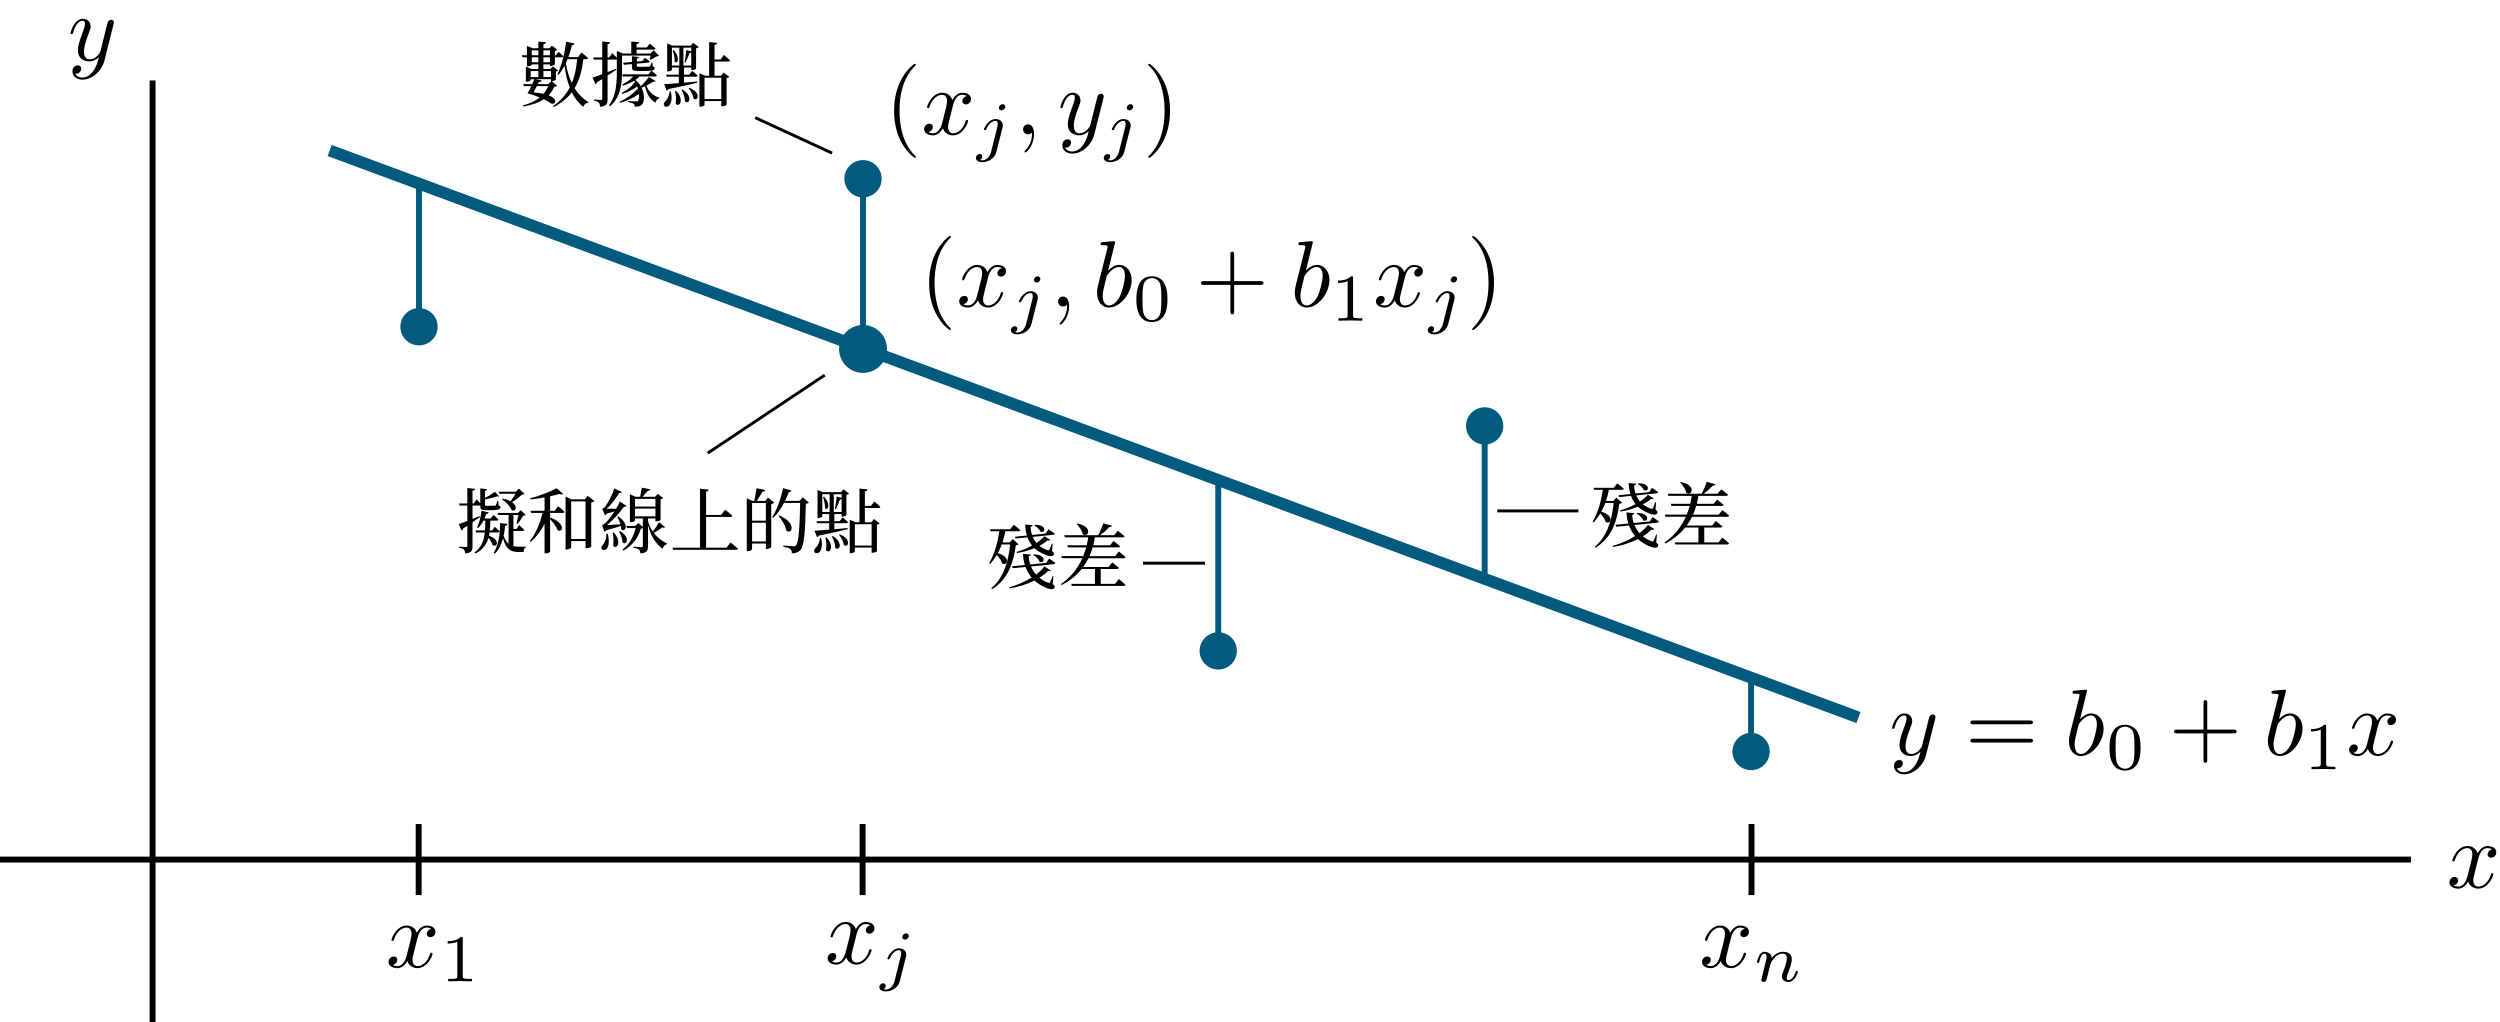 <?xml version="1.0" encoding="utf-8"?>
<!-- Generator: Adobe Illustrator 25.2.0, SVG Export Plug-In . SVG Version: 6.00 Build 0)  -->
<svg version="1.1" id="Layer_1" xmlns="http://www.w3.org/2000/svg" xmlns:xlink="http://www.w3.org/1999/xlink" x="0px" y="0px"
	 viewBox="0 0 211.138 86.336" style="enable-background:new 0 0 211.138 86.336;" xml:space="preserve">
<style type="text/css">
	.st0{clip-path:url(#SVGID_2_);fill:none;stroke:#000000;stroke-width:0.5;stroke-miterlimit:3.864;}
	.st1{fill:none;stroke:#000000;stroke-width:0.5;stroke-miterlimit:3.864;}
	.st2{fill:none;stroke:#005B7F;stroke-miterlimit:3.864;}
	.st3{fill:none;stroke:#000000;stroke-width:0.25;stroke-miterlimit:3.864;}
	.st4{fill:none;stroke:#005B7F;stroke-width:0.5;stroke-miterlimit:3.864;}
	.st5{clip-path:url(#SVGID_4_);fill:#005B7F;}
	.st6{clip-path:url(#SVGID_4_);fill:none;stroke:#005B7F;stroke-width:0.5;stroke-miterlimit:3.864;}
	.st7{clip-path:url(#SVGID_4_);fill:none;stroke:#000000;stroke-width:0.25;stroke-miterlimit:3.864;}
	.st8{opacity:0;fill:none;stroke:#000000;stroke-width:1.000000e-06;stroke-miterlimit:10;}
	.st9{opacity:0;clip-path:url(#SVGID_12_);fill:none;stroke:#000000;stroke-width:9.999999e-07;stroke-miterlimit:10;}
	.st10{clip-path:url(#SVGID_12_);}
	.st11{opacity:0;clip-path:url(#SVGID_14_);fill:none;stroke:#000000;stroke-width:9.999999e-07;stroke-miterlimit:10;}
	.st12{clip-path:url(#SVGID_14_);}
	.st13{opacity:0;clip-path:url(#SVGID_16_);fill:none;stroke:#000000;stroke-width:9.999999e-07;stroke-miterlimit:10;}
	.st14{clip-path:url(#SVGID_16_);}
	.st15{opacity:0;clip-path:url(#SVGID_18_);fill:none;stroke:#000000;stroke-width:9.999999e-07;stroke-miterlimit:10;}
	.st16{clip-path:url(#SVGID_18_);}
	.st17{opacity:0;clip-path:url(#SVGID_20_);fill:none;stroke:#000000;stroke-width:9.999999e-07;stroke-miterlimit:10;}
	.st18{clip-path:url(#SVGID_20_);}
	.st19{opacity:0;clip-path:url(#SVGID_22_);fill:none;stroke:#000000;stroke-width:9.999999e-07;stroke-miterlimit:10;}
	.st20{clip-path:url(#SVGID_22_);}
	.st21{opacity:0;clip-path:url(#SVGID_24_);fill:none;stroke:#000000;stroke-width:9.999999e-07;stroke-miterlimit:10;}
	.st22{clip-path:url(#SVGID_24_);}
	.st23{opacity:0;clip-path:url(#SVGID_26_);fill:none;stroke:#000000;stroke-width:9.999999e-07;stroke-miterlimit:10;}
	.st24{clip-path:url(#SVGID_26_);}
</style>
<g>
	<g>
		<g>
			<defs>
				<rect id="SVGID_1_" y="-2.714" width="208.598" height="89.05"/>
			</defs>
			<clipPath id="SVGID_2_">
				<use xlink:href="#SVGID_1_"  style="overflow:visible;"/>
			</clipPath>
			<line class="st0" x1="12.887" y1="6.795" x2="12.887" y2="86.337"/>
			<line class="st0" x1="0" y1="72.595" x2="203.616" y2="72.595"/>
		</g>
		<line class="st1" x1="35.358" y1="75.595" x2="35.358" y2="69.595"/>
		<line class="st1" x1="72.851" y1="75.595" x2="72.851" y2="69.595"/>
		<line class="st1" x1="147.924" y1="75.595" x2="147.924" y2="69.595"/>
		<line class="st2" x1="27.841" y1="12.71" x2="156.959" y2="60.598"/>
		<line class="st3" x1="59.775" y1="38.266" x2="69.65" y2="31.683"/>
		<line class="st3" x1="63.775" y1="9.933" x2="70.275" y2="12.933"/>
		<line class="st4" x1="35.387" y1="27.595" x2="35.387" y2="15.557"/>
		<g>
			<defs>
				<rect id="SVGID_3_" y="-2.714" width="208.598" height="89.05"/>
			</defs>
			<clipPath id="SVGID_4_">
				<use xlink:href="#SVGID_3_"  style="overflow:visible;"/>
			</clipPath>
			<path class="st5" d="M71.512,29.47c0-0.76,0.616-1.375,1.375-1.375c0.759,0,1.375,0.615,1.375,1.375
				c0,0.759-0.616,1.375-1.375,1.375C72.128,30.845,71.512,30.229,71.512,29.47"/>
			<path class="st5" d="M71.512,29.47h0.65c0.001-0.4,0.325-0.724,0.725-0.725
				c0.4,0.001,0.724,0.325,0.725,0.725c-0.001,0.4-0.325,0.724-0.725,0.725
				c-0.4-0.001-0.724-0.325-0.725-0.725H71.512h-0.65c0.001,1.119,0.906,2.024,2.025,2.025
				c1.119-0.001,2.024-0.906,2.025-2.025c-0.001-1.119-0.907-2.025-2.025-2.025
				c-1.118,0-2.024,0.906-2.025,2.025H71.512z"/>
			<path class="st5" d="M71.512,15.095c0-0.76,0.616-1.375,1.375-1.375c0.759,0,1.375,0.615,1.375,1.375
				c0,0.759-0.616,1.375-1.375,1.375C72.128,16.47,71.512,15.854,71.512,15.095"/>
			<path class="st5" d="M71.512,15.095h0.2c0.001-0.649,0.526-1.174,1.175-1.175
				c0.649,0.001,1.174,0.526,1.175,1.175c-0.001,0.649-0.526,1.174-1.175,1.175
				c-0.649-0.001-1.174-0.526-1.175-1.175H71.512h-0.2c0,0.87,0.705,1.575,1.575,1.575
				s1.575-0.705,1.575-1.575s-0.705-1.575-1.575-1.575s-1.575,0.705-1.575,1.575H71.512z"/>
			<path class="st5" d="M101.512,54.97c0-0.759,0.615-1.375,1.375-1.375c0.759,0,1.375,0.616,1.375,1.375
				c0,0.76-0.616,1.375-1.375,1.375C102.127,56.345,101.512,55.73,101.512,54.97"/>
			<path class="st5" d="M101.512,54.97h0.2c0.001-0.648,0.526-1.174,1.175-1.175
				c0.648,0.001,1.174,0.527,1.175,1.175c-0.001,0.649-0.527,1.174-1.175,1.175
				c-0.649-0.001-1.174-0.526-1.175-1.175H101.512h-0.2c0,0.87,0.705,1.575,1.575,1.575
				c0.869,0,1.575-0.705,1.575-1.575c0-0.869-0.706-1.575-1.575-1.575c-0.87,0-1.575,0.706-1.575,1.575
				H101.512z"/>
			<path class="st5" d="M124.012,35.97c0-0.76,0.616-1.375,1.375-1.375s1.375,0.615,1.375,1.375
				c0,0.759-0.616,1.375-1.375,1.375S124.012,36.729,124.012,35.97"/>
			<path class="st5" d="M124.012,35.97h0.2c0.001-0.649,0.527-1.174,1.175-1.175
				c0.648,0.001,1.174,0.526,1.175,1.175c-0.001,0.648-0.527,1.174-1.175,1.175
				c-0.648-0.001-1.174-0.527-1.175-1.175H124.012h-0.2c0,0.87,0.706,1.575,1.575,1.575
				s1.575-0.705,1.575-1.575c0-0.871-0.706-1.575-1.575-1.575s-1.575,0.704-1.575,1.575H124.012z"/>
			<path class="st5" d="M146.512,63.47c0-0.759,0.616-1.375,1.375-1.375s1.375,0.616,1.375,1.375
				c0,0.76-0.616,1.375-1.375,1.375S146.512,64.23,146.512,63.47"/>
			<path class="st5" d="M146.512,63.47h0.2c0.001-0.648,0.527-1.174,1.175-1.175
				c0.648,0.001,1.174,0.527,1.175,1.175c-0.001,0.649-0.527,1.174-1.175,1.175
				c-0.648-0.001-1.174-0.526-1.175-1.175H146.512h-0.2c0,0.87,0.706,1.575,1.575,1.575
				s1.575-0.705,1.575-1.575c0-0.869-0.706-1.575-1.575-1.575s-1.575,0.706-1.575,1.575H146.512z"/>
			<path class="st5" d="M34.012,27.595c0-0.76,0.616-1.375,1.375-1.375s1.375,0.615,1.375,1.375
				c0,0.759-0.616,1.375-1.375,1.375S34.012,28.354,34.012,27.595"/>
			<path class="st5" d="M34.012,27.595h0.2c0.001-0.649,0.526-1.174,1.175-1.175
				c0.649,0.001,1.174,0.526,1.175,1.175c-0.001,0.649-0.526,1.174-1.175,1.175
				c-0.649-0.001-1.174-0.526-1.175-1.175H34.012h-0.2c0,0.87,0.705,1.575,1.575,1.575
				s1.575-0.705,1.575-1.575s-0.705-1.575-1.575-1.575s-1.575,0.705-1.575,1.575H34.012z"/>
			<line class="st6" x1="72.887" y1="29.47" x2="72.887" y2="15.557"/>
			<line class="st6" x1="102.887" y1="54.72" x2="102.887" y2="40.808"/>
			<line class="st6" x1="125.387" y1="48.97" x2="125.387" y2="35.97"/>
			<line class="st6" x1="147.887" y1="63.72" x2="147.887" y2="57.683"/>
			<line class="st7" x1="133.304" y1="43.149" x2="126.45" y2="43.149"/>
			<line class="st7" x1="96.534" y1="47.562" x2="101.77" y2="47.562"/>
		</g>
		<g>
			<path d="M136.99,42.462c-0.042,0.055-0.102,0.072-0.228,0.084c-0.192,1.397-0.6,2.837-2.003,3.712
				l-0.072-0.077c1.062-0.894,1.451-2.297,1.595-3.7h-0.708c-0.096,0.258-0.21,0.504-0.342,0.737
				c1.146,0.3,0.81,1.151,0.366,0.852c-0.054-0.24-0.246-0.504-0.45-0.701
				c-0.162,0.27-0.342,0.521-0.552,0.755l-0.084-0.071c0.444-0.744,0.714-1.728,0.857-2.687h-0.744
				l-0.042-0.168h1.703l0.3-0.378c0,0,0.348,0.264,0.558,0.456c-0.012,0.06-0.078,0.09-0.156,0.09
				H135.875c-0.06,0.329-0.138,0.642-0.24,0.941h0.605l0.264-0.276L136.99,42.462z M138.04,44.339
				c0.096,0.24,0.24,0.474,0.425,0.684c0.288-0.222,0.534-0.449,0.714-0.689l0.54,0.354
				c-0.048,0.06-0.102,0.071-0.24,0.035c-0.192,0.198-0.438,0.391-0.731,0.57
				c0.198,0.162,0.432,0.3,0.708,0.407c0.096,0.048,0.15,0.048,0.192-0.029
				c0.06-0.108,0.156-0.33,0.222-0.528l0.066,0.013l-0.06,0.653
				c0.186,0.168,0.198,0.239,0.156,0.317c-0.102,0.216-0.456,0.132-0.75,0
				c-0.378-0.161-0.69-0.365-0.948-0.6c-0.605,0.306-1.343,0.552-2.117,0.672l-0.042-0.09
				c0.689-0.186,1.361-0.486,1.919-0.834c-0.228-0.27-0.396-0.569-0.516-0.894l-1.073,0.108
				l-0.06-0.168l1.079-0.108c-0.096-0.293-0.144-0.605-0.162-0.936l0.66,0.061
				c-0.006,0.065-0.054,0.132-0.18,0.156c0.018,0.222,0.06,0.455,0.132,0.677l1.355-0.132
				l0.24-0.371c0,0,0.336,0.216,0.528,0.365c-0.006,0.066-0.066,0.108-0.138,0.114L138.04,44.339z
				 M137.692,41.725c-0.084-0.288-0.132-0.6-0.144-0.93l0.636,0.055
				c-0.012,0.065-0.06,0.125-0.18,0.149c0.012,0.234,0.054,0.462,0.126,0.678l1.145-0.114
				l0.24-0.365c0,0,0.33,0.203,0.527,0.359c-0.006,0.066-0.066,0.108-0.138,0.108l-1.715,0.174
				c0.072,0.186,0.18,0.359,0.312,0.516c0.276-0.18,0.504-0.378,0.672-0.57l0.498,0.312
				c-0.042,0.06-0.096,0.071-0.222,0.036c-0.18,0.161-0.42,0.317-0.696,0.461
				c0.18,0.145,0.396,0.271,0.66,0.36c0.096,0.042,0.144,0.042,0.186-0.036
				c0.054-0.102,0.138-0.324,0.198-0.504l0.072,0.013l-0.054,0.611
				c0.174,0.149,0.192,0.21,0.156,0.294c-0.09,0.21-0.42,0.144-0.696,0.029
				c-0.39-0.149-0.701-0.342-0.941-0.569c-0.45,0.186-0.953,0.336-1.463,0.414l-0.048-0.096
				c0.45-0.126,0.906-0.312,1.308-0.534c-0.168-0.21-0.294-0.443-0.384-0.695l-1.001,0.102
				l-0.06-0.156L137.692,41.725z M138.273,43.314c1.151,0.036,0.906,0.857,0.492,0.624
				c-0.072-0.216-0.318-0.443-0.54-0.569L138.273,43.314z M138.375,40.819
				c1.091-0.006,0.87,0.779,0.456,0.569c-0.072-0.191-0.3-0.407-0.51-0.51L138.375,40.819z"/>
			<path d="M145.455,45.4c0,0,0.36,0.282,0.57,0.486c-0.012,0.065-0.072,0.096-0.156,0.096h-4.377
				l-0.048-0.174h1.997v-1.254h-1.097l-0.006-0.023c-0.426,0.54-0.983,1.001-1.697,1.373
				l-0.072-0.078c0.827-0.563,1.415-1.319,1.811-2.183h-1.727l-0.048-0.18h1.847
				c0.096-0.234,0.18-0.486,0.252-0.737h-1.547l-0.048-0.175h1.637
				c0.054-0.222,0.096-0.443,0.132-0.671h-1.979l-0.048-0.18h2.86
				c0.168-0.288,0.336-0.708,0.438-1.008l0.731,0.21c-0.03,0.071-0.096,0.12-0.228,0.113
				c-0.192,0.21-0.486,0.475-0.773,0.685h1.181l0.312-0.372c0,0,0.354,0.258,0.57,0.455
				c-0.012,0.066-0.078,0.097-0.162,0.097h-2.339v0.012c-0.036,0.228-0.084,0.443-0.138,0.659h1.415
				l0.294-0.359c0,0,0.342,0.246,0.552,0.438c-0.018,0.066-0.078,0.097-0.156,0.097h-2.159
				c-0.072,0.251-0.156,0.503-0.264,0.737h2.165l0.312-0.39c0,0,0.354,0.275,0.57,0.474
				c-0.018,0.065-0.072,0.096-0.156,0.096h-2.975c-0.132,0.258-0.282,0.51-0.45,0.737h2.147
				l0.306-0.384c0,0,0.348,0.271,0.558,0.462c-0.012,0.066-0.072,0.096-0.15,0.096h-1.379v1.254h1.211
				L145.455,45.4z M141.947,40.711c1.35,0.252,0.959,1.235,0.468,0.906
				c-0.054-0.3-0.306-0.654-0.521-0.864L141.947,40.711z"/>
		</g>
		<g>
			<path d="M86.021,45.963c-0.042,0.055-0.102,0.072-0.228,0.084c-0.192,1.397-0.6,2.837-2.003,3.712
				l-0.072-0.077c1.062-0.894,1.451-2.297,1.595-3.7h-0.708c-0.096,0.258-0.21,0.504-0.342,0.737
				c1.146,0.3,0.81,1.151,0.366,0.852c-0.054-0.24-0.246-0.504-0.45-0.701
				c-0.162,0.27-0.342,0.521-0.552,0.755l-0.084-0.071c0.444-0.744,0.714-1.728,0.857-2.687H83.658
				l-0.042-0.168h1.703l0.3-0.378c0,0,0.348,0.264,0.558,0.456c-0.012,0.06-0.078,0.09-0.156,0.09
				h-1.115c-0.06,0.329-0.138,0.642-0.24,0.941h0.605l0.264-0.276L86.021,45.963z M87.071,47.84
				c0.096,0.24,0.24,0.474,0.425,0.684c0.288-0.222,0.534-0.449,0.714-0.689l0.54,0.354
				c-0.048,0.06-0.102,0.071-0.24,0.035c-0.192,0.198-0.438,0.391-0.731,0.57
				c0.198,0.162,0.432,0.3,0.708,0.407c0.096,0.048,0.15,0.048,0.192-0.029
				c0.06-0.108,0.156-0.33,0.222-0.528l0.066,0.013l-0.06,0.653
				c0.186,0.168,0.198,0.239,0.156,0.317c-0.102,0.216-0.456,0.132-0.75,0
				c-0.378-0.161-0.69-0.365-0.948-0.6c-0.605,0.306-1.343,0.552-2.117,0.672l-0.042-0.09
				c0.689-0.186,1.361-0.486,1.919-0.834c-0.228-0.27-0.396-0.569-0.516-0.894l-1.073,0.108
				l-0.06-0.168l1.079-0.108c-0.096-0.293-0.144-0.605-0.162-0.936l0.66,0.061
				c-0.006,0.065-0.054,0.132-0.18,0.156c0.018,0.222,0.06,0.455,0.132,0.677l1.355-0.132
				l0.24-0.371c0,0,0.336,0.216,0.528,0.365c-0.006,0.066-0.066,0.108-0.138,0.114L87.071,47.84z
				 M86.723,45.226c-0.084-0.288-0.132-0.6-0.144-0.93l0.636,0.055
				c-0.012,0.065-0.06,0.125-0.18,0.149c0.012,0.234,0.054,0.462,0.126,0.678l1.145-0.114
				l0.24-0.365c0,0,0.33,0.203,0.527,0.359c-0.006,0.066-0.066,0.108-0.138,0.108L87.221,45.34
				c0.072,0.186,0.18,0.359,0.312,0.516c0.276-0.18,0.504-0.378,0.672-0.57l0.498,0.312
				c-0.042,0.06-0.096,0.071-0.222,0.036c-0.18,0.161-0.42,0.317-0.696,0.461
				c0.18,0.145,0.396,0.271,0.66,0.36c0.096,0.042,0.144,0.042,0.186-0.036
				c0.054-0.102,0.138-0.324,0.198-0.504l0.072,0.013l-0.054,0.611
				c0.174,0.149,0.192,0.21,0.156,0.294c-0.09,0.21-0.42,0.144-0.696,0.029
				c-0.39-0.149-0.701-0.342-0.941-0.569c-0.45,0.186-0.953,0.336-1.463,0.414l-0.048-0.096
				c0.45-0.126,0.906-0.312,1.308-0.534c-0.168-0.21-0.294-0.443-0.384-0.695l-1.001,0.102
				l-0.06-0.156L86.723,45.226z M87.304,46.815c1.151,0.036,0.906,0.857,0.492,0.624
				c-0.072-0.216-0.318-0.443-0.54-0.569L87.304,46.815z M87.406,44.321
				c1.091-0.006,0.87,0.779,0.456,0.569c-0.072-0.191-0.3-0.407-0.51-0.51L87.406,44.321z"/>
			<path d="M94.486,48.902c0,0,0.36,0.282,0.57,0.486c-0.012,0.065-0.072,0.096-0.156,0.096h-4.377
				l-0.048-0.174h1.997v-1.254h-1.097l-0.006-0.023c-0.426,0.54-0.983,1.001-1.697,1.373
				l-0.072-0.078c0.827-0.563,1.415-1.319,1.811-2.183h-1.727l-0.048-0.18h1.847
				c0.096-0.234,0.18-0.486,0.252-0.737h-1.547l-0.048-0.175h1.637
				c0.054-0.222,0.096-0.443,0.132-0.671h-1.979l-0.048-0.18h2.86
				c0.168-0.288,0.336-0.708,0.438-1.008l0.731,0.21c-0.03,0.071-0.096,0.12-0.228,0.113
				c-0.192,0.21-0.486,0.475-0.773,0.685h1.181l0.312-0.372c0,0,0.354,0.258,0.57,0.455
				c-0.012,0.066-0.078,0.097-0.162,0.097H92.471v0.012c-0.036,0.228-0.084,0.443-0.138,0.659h1.415
				l0.294-0.359c0,0,0.342,0.246,0.552,0.438c-0.018,0.066-0.078,0.097-0.156,0.097h-2.159
				c-0.072,0.251-0.156,0.503-0.264,0.737h2.165l0.312-0.39c0,0,0.354,0.275,0.57,0.474
				c-0.018,0.065-0.072,0.096-0.156,0.096h-2.975c-0.132,0.258-0.282,0.51-0.45,0.737h2.147
				l0.306-0.384c0,0,0.348,0.271,0.558,0.462c-0.012,0.066-0.072,0.096-0.15,0.096H92.962v1.254h1.211
				L94.486,48.902z M90.978,44.212c1.35,0.252,0.959,1.235,0.468,0.906
				c-0.054-0.3-0.306-0.654-0.521-0.864L90.978,44.212z"/>
		</g>
		<g>
			<path d="M40.536,43.662c-0.168,0.12-0.378,0.27-0.63,0.444v2.021
				c0,0.359-0.066,0.558-0.618,0.617c-0.012-0.144-0.042-0.252-0.108-0.323
				c-0.078-0.078-0.204-0.126-0.419-0.162v-0.09c0,0,0.479,0.03,0.582,0.03
				c0.096,0,0.126-0.024,0.126-0.108v-1.685c-0.12,0.077-0.24,0.155-0.372,0.239
				c-0.012,0.078-0.054,0.132-0.12,0.162l-0.234-0.546c0.15-0.048,0.408-0.144,0.726-0.264v-1.302
				h-0.654l-0.042-0.174h0.696v-1.307l0.653,0.071c-0.018,0.084-0.072,0.145-0.216,0.162v1.073h0.114
				l0.222-0.348c0,0,0.174,0.168,0.318,0.324v-1.247l0.576,0.06
				c-0.006,0.078-0.066,0.132-0.174,0.15v0.593c0.306-0.155,0.666-0.39,0.839-0.516l0.354,0.384
				c-0.036,0.03-0.09,0.03-0.168-0.006c-0.204,0.072-0.647,0.198-1.025,0.271v0.443
				c0,0.072,0.018,0.09,0.15,0.09h0.342c0.15,0,0.27,0,0.324-0.006
				c0.048,0,0.078-0.006,0.09-0.036c0.042-0.048,0.096-0.216,0.144-0.378h0.072l0.018,0.378
				c0.126,0.048,0.162,0.09,0.162,0.168c0,0.168-0.174,0.246-0.84,0.246h-0.414
				c-0.384,0-0.45-0.096-0.45-0.372V42.691c-0.018,0.006-0.036,0.006-0.06,0.006h-0.594v1.128
				c0.192-0.072,0.396-0.156,0.6-0.24L40.536,43.662z M41.346,44.97
				c-0.012,0.096-0.03,0.186-0.048,0.275c1.019,0.372,0.659,1.056,0.293,0.78
				c-0.048-0.192-0.186-0.426-0.335-0.612c-0.15,0.54-0.45,0.983-1.085,1.338l-0.084-0.097
				c0.587-0.455,0.786-1.013,0.857-1.685h-0.738l-0.048-0.174h0.798
				c0.024-0.258,0.024-0.534,0.03-0.828h-0.156c-0.126,0.246-0.276,0.462-0.45,0.624l-0.09-0.048
				c0.18-0.366,0.324-0.894,0.378-1.409l0.605,0.144c-0.012,0.072-0.078,0.132-0.204,0.132
				c-0.048,0.132-0.096,0.258-0.156,0.384h0.527l0.234-0.3c0,0,0.264,0.21,0.426,0.378
				c-0.012,0.066-0.072,0.096-0.15,0.096h-0.54c-0.006,0.294-0.018,0.57-0.042,0.828h0.204
				l0.222-0.306c0,0,0.252,0.228,0.408,0.384c-0.018,0.065-0.072,0.096-0.156,0.096H41.346z
				 M44.404,46.169v0.078c-0.126,0.029-0.186,0.186-0.18,0.371h-0.456
				c-0.653,0-1.067-0.27-1.283-1.163c-0.144,0.546-0.36,0.983-0.695,1.308l-0.09-0.066
				c0.378-0.659,0.546-1.499,0.528-2.519l0.636,0.066c-0.018,0.084-0.072,0.144-0.204,0.155
				c-0.03,0.307-0.066,0.588-0.126,0.852c0.114,0.312,0.246,0.528,0.42,0.672v-2.429h-0.875
				l-0.054-0.174h1.721l0.228-0.24l0.426,0.414c-0.042,0.048-0.12,0.054-0.222,0.061
				c-0.114,0.203-0.312,0.521-0.474,0.695l-0.078-0.042c0.048-0.186,0.114-0.485,0.156-0.714h-0.42
				v1.176h0.258l0.234-0.318c0,0,0.27,0.229,0.426,0.396c-0.012,0.06-0.066,0.09-0.15,0.09
				h-0.768v1.283c0.132,0.036,0.282,0.048,0.444,0.048H44.404z M42.179,41.701l-0.054-0.174h1.434
				l0.27-0.264l0.468,0.449c-0.042,0.049-0.108,0.061-0.234,0.066
				c-0.198,0.21-0.528,0.456-0.821,0.63c0.534,0.371,0.312,0.869-0.042,0.671
				c-0.108-0.317-0.486-0.707-0.798-0.905l0.048-0.06c0.282,0.048,0.498,0.126,0.659,0.216
				c0.15-0.18,0.318-0.426,0.432-0.63H42.179z"/>
			<path d="M47.136,42.751c0,0,0.336,0.275,0.534,0.474c-0.012,0.065-0.072,0.096-0.156,0.096h-1.056
				v0.378c1.403,0.521,1.049,1.379,0.624,1.062c-0.09-0.282-0.372-0.647-0.624-0.918v2.747
				c0,0.042-0.162,0.149-0.39,0.149h-0.078v-2.5c-0.288,0.581-0.678,1.091-1.163,1.528l-0.078-0.077
				c0.51-0.642,0.87-1.518,1.067-2.369h-0.959l-0.048-0.18h1.181V42.007
				c-0.39,0.072-0.803,0.139-1.187,0.174l-0.03-0.096c0.78-0.198,1.745-0.582,2.237-0.852
				l0.552,0.486c-0.06,0.054-0.168,0.054-0.33,0c-0.222,0.065-0.479,0.132-0.773,0.197v1.224h0.384
				L47.136,42.751z M50.2,42.313c-0.042,0.055-0.144,0.103-0.27,0.133v3.729
				c-0.012,0.036-0.246,0.126-0.408,0.126H49.45v-0.605h-1.211v0.539
				c0,0.061-0.186,0.181-0.39,0.181h-0.084v-4.474l0.504,0.228h1.115l0.258-0.294L50.2,42.313z
				 M49.45,45.522v-3.179h-1.211v3.179H49.45z"/>
			<path d="M51.312,45.06c0.18,0.6,0.102,1.056-0.054,1.266c-0.102,0.138-0.342,0.18-0.432,0.042
				c-0.078-0.126-0.012-0.271,0.102-0.372c0.156-0.168,0.312-0.582,0.276-0.936H51.312z
				 M50.851,44.34c0,0,0.12-0.03,0.168-0.066c0.282-0.239,0.605-0.671,0.881-1.091
				c-0.192,0.06-0.42,0.132-0.654,0.197c-0.048,0.072-0.102,0.12-0.156,0.145l-0.228-0.569
				c0,0,0.114-0.024,0.156-0.061c0.324-0.342,0.731-1.193,0.869-1.649l0.624,0.307
				c-0.03,0.054-0.102,0.102-0.216,0.084c-0.24,0.407-0.666,0.959-1.05,1.331
				c0.222,0,0.504,0,0.791-0.006c0.138-0.229,0.252-0.438,0.318-0.612l0.564,0.384
				c-0.024,0.048-0.108,0.084-0.222,0.061c-0.312,0.455-0.899,1.109-1.433,1.553
				c0.3-0.012,0.708-0.042,1.14-0.072c-0.072-0.228-0.168-0.455-0.264-0.623l0.072-0.036
				c0.995,0.642,0.605,1.403,0.264,1.079c0-0.084-0.012-0.18-0.036-0.27
				c-0.318,0.096-0.773,0.233-1.241,0.359c-0.042,0.066-0.096,0.103-0.15,0.12L50.851,44.34z
				 M51.816,44.957c0.756,0.774,0.264,1.518-0.036,1.134c0.066-0.354,0.03-0.81-0.048-1.109
				L51.816,44.957z M52.356,44.856c0.942,0.534,0.546,1.266,0.216,0.953
				c0-0.3-0.15-0.677-0.288-0.917L52.356,44.856z M56.17,44.508
				c-0.03,0.048-0.12,0.084-0.228,0.036c-0.162,0.126-0.45,0.312-0.726,0.462
				c0.324,0.426,0.726,0.707,1.115,0.899l-0.012,0.06c-0.168,0.03-0.3,0.18-0.36,0.39
				c-0.569-0.449-0.983-1.02-1.229-2.009v1.77c0,0.335-0.078,0.575-0.642,0.629
				c-0.012-0.138-0.042-0.258-0.108-0.323c-0.084-0.072-0.216-0.126-0.48-0.162v-0.09
				c0,0,0.546,0.042,0.66,0.042c0.102,0,0.132-0.036,0.132-0.108v-1.493
				c-0.036,0.013-0.09,0.024-0.168,0.03c-0.21,0.731-0.671,1.428-1.493,1.865l-0.06-0.084
				c0.593-0.45,0.947-1.128,1.109-1.823h-0.726l-0.054-0.18h0.755l0.258-0.246l0.378,0.33v-0.714
				h-0.666v0.192c0,0.029-0.138,0.113-0.354,0.113h-0.072v-2.345l0.498,0.21h0.366
				c0.048-0.21,0.102-0.546,0.138-0.768l0.726,0.126c-0.024,0.09-0.102,0.138-0.228,0.145
				c-0.12,0.144-0.3,0.348-0.438,0.497h1.067l0.222-0.252l0.462,0.354
				c-0.042,0.048-0.102,0.084-0.222,0.107v1.745c0,0.03-0.162,0.12-0.366,0.12h-0.072v-0.246
				h-0.624v0.228c0.096,0.349,0.24,0.636,0.402,0.876c0.204-0.252,0.426-0.594,0.516-0.792
				L56.17,44.508z M53.627,42.133v0.647h1.727v-0.647H53.627z M55.354,43.608v-0.653h-1.727v0.653
				H55.354z"/>
			<path d="M61.696,45.821c0,0,0.396,0.3,0.63,0.516c-0.018,0.065-0.078,0.096-0.162,0.096h-5.319
				L56.791,46.253h2.327v-4.978l0.731,0.078c-0.018,0.09-0.066,0.149-0.216,0.174v1.961h1.266
				l0.342-0.438c0,0,0.39,0.3,0.618,0.51c-0.018,0.065-0.072,0.096-0.162,0.096H59.633V46.253h1.721
				L61.696,45.821z"/>
			<path d="M65.394,42.445c-0.042,0.048-0.138,0.096-0.258,0.126v3.64
				c-0.006,0.042-0.228,0.156-0.39,0.156h-0.066v-0.462H63.517v0.479
				c0,0.054-0.174,0.168-0.366,0.168h-0.084v-4.468l0.479,0.222h0.156
				c0.06-0.306,0.144-0.762,0.198-1.079l0.726,0.168c-0.024,0.084-0.102,0.132-0.228,0.132
				c-0.132,0.228-0.318,0.534-0.479,0.779h0.702l0.246-0.281L65.394,42.445z M63.517,42.481v1.493
				h1.164v-1.493H63.517z M64.68,45.732v-1.584H63.517v1.584H64.68z M68.314,42.445
				c-0.048,0.054-0.12,0.084-0.258,0.102c-0.042,2.272-0.144,3.538-0.432,3.886
				c-0.18,0.21-0.426,0.3-0.75,0.3c0-0.156-0.024-0.288-0.12-0.359
				c-0.096-0.084-0.342-0.156-0.606-0.204l0.006-0.102c0.282,0.029,0.702,0.065,0.852,0.065
				c0.12,0,0.168-0.018,0.222-0.084c0.228-0.21,0.312-1.529,0.348-3.574h-1.361
				c-0.258,0.498-0.57,0.936-0.912,1.26l-0.084-0.054c0.366-0.601,0.731-1.535,0.917-2.453
				l0.708,0.198c-0.024,0.071-0.096,0.126-0.222,0.126c-0.096,0.264-0.204,0.51-0.318,0.749h1.211
				l0.282-0.306L68.314,42.445z M65.801,43.53c1.523,0.611,1.098,1.679,0.606,1.283
				c-0.06-0.407-0.378-0.924-0.666-1.241L65.801,43.53z"/>
			<path d="M69.349,45.449c0.138,0.546,0.042,0.978-0.126,1.163c-0.114,0.132-0.348,0.162-0.438,0.013
				c-0.072-0.12-0.006-0.271,0.114-0.372c0.162-0.138,0.342-0.498,0.342-0.81L69.349,45.449z
				 M71.238,41.323l0.474,0.366c-0.036,0.042-0.126,0.09-0.228,0.102v1.722
				c-0.006,0.035-0.216,0.119-0.348,0.119h-0.06v-0.216h-0.612v0.6h0.444l0.252-0.317
				c0,0,0.282,0.222,0.462,0.396c-0.012,0.061-0.072,0.09-0.156,0.09h-1.001v0.51
				c0.354-0.029,0.732-0.065,1.116-0.102l0.012,0.102c-0.563,0.139-1.349,0.318-2.44,0.54
				c-0.036,0.078-0.096,0.114-0.156,0.126l-0.204-0.54c0.258-0.012,0.702-0.042,1.235-0.09v-0.546
				h-1.025l-0.048-0.168h1.073v-0.6h-0.582v0.198c0,0.036-0.174,0.132-0.336,0.132h-0.066v-2.375
				l0.432,0.192h1.547L71.238,41.323z M69.445,43.242h0.624v-1.505h-0.624V43.242z M69.601,41.947
				c0.594,0.684,0.3,1.224,0.072,0.972c0.018-0.3-0.078-0.696-0.162-0.948L69.601,41.947z
				 M69.792,45.383c0.75,0.75,0.264,1.458-0.036,1.08c0.066-0.342,0.03-0.768-0.048-1.056
				L69.792,45.383z M70.326,45.27c0.954,0.581,0.552,1.319,0.216,0.995
				c0.006-0.317-0.144-0.714-0.294-0.959L70.326,45.27z M71.076,43.242v-1.097
				c-0.03,0.023-0.078,0.042-0.138,0.042c-0.078,0.197-0.21,0.545-0.348,0.821l-0.078-0.03
				c0.06-0.312,0.132-0.791,0.15-1.043l0.414,0.113v-0.312h-0.66v1.505H71.076z M70.92,45.125
				c1.062,0.433,0.702,1.2,0.342,0.9c-0.018-0.282-0.222-0.648-0.408-0.858L70.92,45.125z
				 M73.042,42.906v1.2h0.552l0.222-0.271l0.474,0.366c-0.042,0.048-0.102,0.084-0.228,0.102v2.249
				c0,0.03-0.162,0.132-0.378,0.132H73.612v-0.438h-1.415v0.342c0,0.036-0.144,0.132-0.36,0.132
				h-0.072v-2.824l0.498,0.21h0.324v-2.843l0.678,0.065c-0.012,0.091-0.066,0.15-0.222,0.174v1.229
				h0.516l0.275-0.384c0,0,0.33,0.271,0.516,0.462c-0.012,0.066-0.072,0.096-0.15,0.096H73.042z
				 M72.197,44.274v1.8h1.415v-1.8H72.197z"/>
		</g>
		<g>
			<path d="M47.05,7.254c-0.048,0.054-0.108,0.071-0.24,0.077c-0.12,0.271-0.282,0.51-0.479,0.72
				c0.852,0.33,0.587,0.815,0.228,0.696c-0.156-0.114-0.378-0.24-0.63-0.366
				c-0.438,0.294-1.007,0.498-1.727,0.611l-0.036-0.096c0.576-0.144,1.056-0.365,1.416-0.665
				c-0.354-0.15-0.738-0.271-1.032-0.349c0.084-0.138,0.21-0.371,0.318-0.605h-0.624l-0.054-0.174
				h0.756c0.072-0.162,0.132-0.306,0.174-0.414h-0.3v0.078c0,0.03-0.138,0.126-0.342,0.126h-0.066
				V5.629l0.474,0.197h0.582V5.437h-0.558v0.03c0,0.029-0.132,0.132-0.336,0.132h-0.072V4.843h-0.378
				l-0.048-0.174h0.426V3.877l0.486,0.198h0.479V3.506l0.648,0.065
				c-0.018,0.084-0.072,0.145-0.222,0.168v0.336h0.504l0.216-0.222l0.462,0.348
				c-0.036,0.036-0.114,0.084-0.21,0.102v0.366h0.078l0.222-0.294c0,0,0.258,0.21,0.414,0.372
				c-0.012,0.065-0.072,0.096-0.15,0.096h-0.563v0.594c-0.006,0.042-0.216,0.132-0.348,0.132H46.45
				V5.437h-0.558v0.39h0.594l0.21-0.21l0.444,0.33c-0.03,0.036-0.102,0.078-0.192,0.096v0.684
				c-0.006,0.042-0.21,0.126-0.342,0.126L47.05,7.254z M44.819,6.51h0.647V6h-0.647V6.51z
				 M44.909,4.669h0.558V4.249h-0.558V4.669z M45.467,5.257V4.843h-0.558V5.257H45.467z M45.335,7.277
				c-0.09,0.174-0.18,0.36-0.276,0.521c0.336,0.03,0.612,0.072,0.84,0.126
				c0.167-0.197,0.3-0.413,0.401-0.647H45.335z M45.419,7.104h0.888l0.252-0.246h-0.024V6.69h-1.295
				l0.51,0.103c-0.024,0.078-0.072,0.132-0.246,0.132L45.419,7.104z M45.893,4.249v0.42h0.558
				V4.249H45.893z M46.45,4.843h-0.558V5.257h0.558V4.843z M45.893,6v0.51h0.642V6H45.893z
				 M49.263,4.999c-0.108,0.93-0.317,1.751-0.737,2.452c0.3,0.474,0.678,0.876,1.175,1.176
				l-0.018,0.048c-0.21,0.036-0.36,0.144-0.426,0.354c-0.414-0.336-0.731-0.749-0.965-1.229
				c-0.372,0.486-0.864,0.9-1.535,1.242L46.709,8.963c0.635-0.444,1.091-0.972,1.409-1.571
				c-0.216-0.552-0.348-1.176-0.438-1.835c-0.15,0.281-0.324,0.546-0.51,0.762l-0.09-0.055
				c0.336-0.695,0.618-1.738,0.731-2.746l0.702,0.156c-0.018,0.084-0.078,0.138-0.21,0.144
				c-0.084,0.348-0.186,0.689-0.3,1.008h0.816l0.293-0.39c0,0,0.348,0.27,0.552,0.467
				c-0.018,0.066-0.072,0.097-0.156,0.097H49.263z M47.932,4.999c-0.048,0.12-0.09,0.233-0.144,0.348
				c0.102,0.605,0.27,1.169,0.504,1.667c0.258-0.611,0.39-1.289,0.45-2.015H47.932z"/>
			<path d="M52.534,6.013c0,0.953-0.072,2.152-1.019,2.962l-0.084-0.06
				c0.605-0.834,0.666-1.884,0.666-2.896V5.017c-0.024,0.012-0.06,0.019-0.096,0.019h-0.689v1.055
				c0.234-0.09,0.468-0.186,0.714-0.275l0.03,0.072c-0.198,0.132-0.444,0.306-0.744,0.497v1.991
				c0,0.372-0.072,0.588-0.629,0.642c-0.012-0.15-0.042-0.27-0.108-0.348
				c-0.072-0.084-0.198-0.138-0.426-0.174V8.405c0,0,0.486,0.035,0.594,0.035
				c0.096,0,0.12-0.029,0.12-0.113V6.678c-0.144,0.078-0.294,0.174-0.45,0.27
				c-0.018,0.078-0.066,0.145-0.126,0.168L50.046,6.552c0.168-0.048,0.461-0.155,0.815-0.288V5.035
				h-0.714l-0.048-0.181h0.762V3.5l0.671,0.071c-0.018,0.084-0.078,0.145-0.222,0.162v1.121h0.144
				l0.246-0.359c0,0,0.228,0.204,0.396,0.378V4.31l0.521,0.21h0.696V3.506l0.647,0.06
				c-0.006,0.084-0.06,0.138-0.198,0.156v0.288h0.857l0.258-0.324c0,0,0.3,0.228,0.48,0.408
				c-0.012,0.065-0.066,0.096-0.15,0.096h-1.445V4.52h1.164l0.27-0.265L55.665,4.711
				C55.617,4.753,55.551,4.765,55.437,4.771c-0.12,0.091-0.348,0.216-0.498,0.276l-0.078-0.036
				c0.024-0.078,0.06-0.204,0.09-0.317h-2.417V6.013z M55.383,6.846
				c-0.03,0.048-0.096,0.06-0.192,0.042c-0.138,0.09-0.36,0.222-0.605,0.342
				c0.198,0.51,0.6,0.876,1.097,1.014l-0.006,0.065c-0.162,0.042-0.264,0.162-0.312,0.366
				c-0.479-0.276-0.737-0.726-0.887-1.392c-0.096,0.042-0.192,0.084-0.294,0.126
				C54.465,7.961,54.429,8.573,54.237,8.813c-0.096,0.138-0.3,0.198-0.629,0.198
				C53.602,8.885,53.572,8.813,53.5,8.759c-0.072-0.048-0.258-0.102-0.438-0.132v-0.096
				c0.204,0.018,0.576,0.029,0.696,0.029c0.066,0,0.108,0,0.132-0.042
				c0.06-0.096,0.096-0.317,0.078-0.587c-0.432,0.306-1.032,0.611-1.619,0.755l-0.03-0.09
				c0.576-0.246,1.175-0.684,1.565-1.121c-0.018-0.054-0.042-0.114-0.066-0.174
				c-0.336,0.252-0.828,0.497-1.271,0.636l-0.042-0.09c0.426-0.204,0.87-0.559,1.122-0.918
				c-0.024-0.036-0.048-0.072-0.078-0.107C53.278,6.989,52.954,7.128,52.612,7.23L52.559,7.128
				c0.372-0.181,0.689-0.408,0.923-0.672h-0.881l-0.048-0.18h2.213l0.252-0.312
				c0,0,0.288,0.229,0.462,0.396c-0.018,0.065-0.066,0.096-0.15,0.096h-1.313
				c-0.108,0.114-0.234,0.216-0.366,0.3c0.204,0.149,0.36,0.336,0.474,0.527
				c0.258-0.252,0.552-0.594,0.678-0.785L55.383,6.846z M53.854,5.994
				c-0.419,0-0.485-0.09-0.485-0.359V5.412l-0.678,0.061L52.625,5.299l0.744-0.066V4.747l0.576,0.065
				c-0.006,0.072-0.06,0.126-0.162,0.145v0.239l0.479-0.042l0.198-0.275c0,0,0.252,0.174,0.402,0.3
				c0,0.066-0.06,0.108-0.132,0.114l-0.947,0.084v0.191c0,0.061,0.012,0.072,0.174,0.072h0.432
				c0.18,0,0.336,0,0.39-0.006c0.054,0,0.084-0.006,0.114-0.03
				c0.042-0.042,0.096-0.174,0.144-0.324h0.066l0.018,0.318c0.132,0.048,0.174,0.084,0.174,0.168
				c0,0.168-0.18,0.228-0.941,0.228H53.854z"/>
			<path d="M56.651,7.739c0.138,0.546,0.042,0.978-0.126,1.163c-0.114,0.132-0.348,0.162-0.438,0.013
				c-0.072-0.12-0.006-0.271,0.114-0.372c0.162-0.138,0.342-0.498,0.342-0.81L56.651,7.739z
				 M58.541,3.613l0.474,0.366c-0.036,0.042-0.126,0.09-0.228,0.102V5.803
				c-0.006,0.035-0.216,0.119-0.348,0.119h-0.06V5.706H57.767v0.6h0.444l0.252-0.317
				c0,0,0.282,0.222,0.462,0.396C58.912,6.444,58.852,6.474,58.768,6.474H57.767v0.51
				c0.354-0.029,0.732-0.065,1.116-0.102l0.012,0.102c-0.563,0.139-1.349,0.318-2.44,0.54
				c-0.036,0.078-0.096,0.114-0.156,0.126l-0.204-0.54c0.258-0.012,0.702-0.042,1.235-0.09V6.474
				h-1.025l-0.048-0.168h1.073V5.706h-0.582v0.198c0,0.036-0.174,0.132-0.336,0.132H56.346v-2.375
				l0.432,0.192h1.547L58.541,3.613z M56.748,5.532h0.624V4.027h-0.624V5.532z M56.903,4.237
				c0.594,0.684,0.3,1.224,0.072,0.972c0.018-0.3-0.078-0.696-0.162-0.948L56.903,4.237z
				 M57.095,7.673c0.75,0.75,0.264,1.458-0.036,1.08c0.066-0.342,0.03-0.768-0.048-1.056
				L57.095,7.673z M57.629,7.56c0.954,0.581,0.552,1.319,0.216,0.995
				c0.006-0.317-0.144-0.714-0.294-0.959L57.629,7.56z M58.378,5.532V4.436
				c-0.03,0.023-0.078,0.042-0.138,0.042c-0.078,0.197-0.21,0.545-0.348,0.821l-0.078-0.03
				c0.06-0.312,0.132-0.791,0.15-1.043l0.414,0.113V4.027h-0.66v1.505H58.378z M58.223,7.415
				c1.062,0.433,0.702,1.2,0.342,0.9c-0.018-0.282-0.222-0.648-0.408-0.858L58.223,7.415z
				 M60.345,5.196v1.2h0.552l0.222-0.271l0.474,0.366c-0.042,0.048-0.102,0.084-0.228,0.102v2.249
				c0,0.03-0.162,0.132-0.378,0.132h-0.072v-0.438H59.5v0.342c0,0.036-0.144,0.132-0.36,0.132h-0.072
				V6.187l0.498,0.21h0.324V3.554l0.678,0.065c-0.012,0.091-0.066,0.15-0.222,0.174v1.229h0.516
				l0.275-0.384c0,0,0.33,0.271,0.516,0.462c-0.012,0.066-0.072,0.096-0.15,0.096H60.345z M59.5,6.564
				v1.8h1.415v-1.8H59.5z"/>
		</g>
		<g>
			<defs>
				<rect id="SVGID_5_" y="-2.714" width="208.598" height="89.05"/>
			</defs>
			<clipPath id="SVGID_6_">
				<use xlink:href="#SVGID_5_"  style="overflow:visible;"/>
			</clipPath>
		</g>
		<g>
			<defs>
				<rect id="SVGID_7_" y="-2.714" width="208.598" height="89.05"/>
			</defs>
			<clipPath id="SVGID_8_">
				<use xlink:href="#SVGID_7_"  style="overflow:visible;"/>
			</clipPath>
		</g>
		<g>
			<defs>
				<rect id="SVGID_9_" y="-2.714" width="208.638" height="89.05"/>
			</defs>
			<clipPath id="SVGID_10_">
				<use xlink:href="#SVGID_9_"  style="overflow:visible;"/>
			</clipPath>
		</g>
		<polygon class="st8" points="105.276,-1.765 105.276,-1.765 105.276,-1.765 105.276,-1.765 105.276,-1.765 
			105.276,-1.765 105.276,-1.765 105.276,-1.765 105.276,-1.765 105.276,-1.765 105.276,-1.765 
			105.276,-1.765 105.276,-1.765 105.276,-1.765 105.276,-1.765 105.276,-1.765 105.276,-1.765 
			105.276,-1.765 105.276,-1.765 105.276,-1.765 105.276,-1.765 105.276,-1.765 105.276,-1.765 
			105.276,-1.765 105.276,-1.765 105.276,-1.765 105.276,-1.765 105.276,-1.765 105.276,-1.765 
			105.276,-1.765 105.276,-1.765 105.276,-1.765 105.276,-1.765 105.276,-1.765 105.276,-1.765 
			105.276,-1.765 105.276,-1.765 105.276,-1.765 105.276,-1.765 105.276,-1.765 105.276,-1.765 
			105.276,-1.765 105.276,-1.765 105.276,-1.765 105.276,-1.765 105.276,-1.765 105.276,-1.765 
			105.276,-1.765 105.276,-1.765 105.276,-1.765 105.276,-1.765 105.276,-1.765 105.276,-1.765 
			105.276,-1.765 105.276,-1.765 105.276,-1.765 105.276,-1.765 105.276,-1.765 105.276,-1.765 
			105.276,-1.765 105.276,-1.765 105.276,-1.765 105.276,-1.765 105.276,-1.765 105.276,-1.765 
			105.276,-1.765 105.276,-1.765 105.276,-1.765 105.276,-1.765 105.276,-1.765 105.276,-1.765 
			105.276,-1.765 105.276,-1.765 105.276,-1.765 105.276,-1.765 105.276,-1.765 105.276,-1.765 
			105.276,-1.765 105.276,-1.765 105.276,-1.765 105.276,-1.765 105.276,-1.765 105.276,-1.765 
			105.276,-1.765 105.276,-1.765 105.276,-1.765 105.276,-1.765 105.276,-1.765 105.276,-1.765 		"/>
		<g>
			<defs>
				<rect id="SVGID_11_" x="75.02" y="4.944" width="24" height="9"/>
			</defs>
			<clipPath id="SVGID_12_">
				<use xlink:href="#SVGID_11_"  style="overflow:visible;"/>
			</clipPath>
			<path class="st9" d="M87.02,9.444L87.02,9.444z"/>
			<path class="st10" d="M77.35,13.252c0-0.025,0-0.041-0.134-0.175c-0.994-1.002-1.247-2.503-1.247-3.72
				c0-1.381,0.302-2.764,1.278-3.758c0.103-0.095,0.103-0.111,0.103-0.136
				c0-0.055-0.031-0.08-0.078-0.08c-0.08,0-0.795,0.541-1.264,1.55c-0.405,0.875-0.5,1.756-0.5,2.423
				c0,0.62,0.086,1.583,0.523,2.48c0.477,0.978,1.161,1.495,1.241,1.495
				C77.318,13.332,77.35,13.307,77.35,13.252"/>
			<path class="st10" d="M80.475,8.944c0.047-0.206,0.23-0.938,0.786-0.938c0.041,0,0.231,0,0.398,0.103
				c-0.223,0.039-0.383,0.239-0.383,0.43c0,0.127,0.087,0.278,0.303,0.278
				c0.175,0,0.428-0.144,0.428-0.461c0-0.414-0.469-0.525-0.739-0.525c-0.461,0-0.739,0.422-0.834,0.605
				c-0.198-0.525-0.627-0.605-0.858-0.605c-0.827,0-1.28,1.025-1.28,1.223
				c0,0.08,0.08,0.08,0.095,0.08c0.064,0,0.087-0.016,0.103-0.087
				c0.27-0.842,0.795-1.041,1.066-1.041c0.15,0,0.428,0.072,0.428,0.533
				c0,0.245-0.134,0.778-0.428,1.891c-0.128,0.492-0.406,0.827-0.755,0.827
				c-0.048,0-0.231,0-0.398-0.103c0.2-0.039,0.373-0.206,0.373-0.43c0-0.214-0.173-0.278-0.294-0.278
				c-0.237,0-0.438,0.208-0.438,0.461c0,0.366,0.398,0.525,0.748,0.525c0.523,0,0.809-0.556,0.834-0.605
				c0.095,0.295,0.381,0.605,0.858,0.605c0.819,0,1.272-1.025,1.272-1.223
				c0-0.08-0.072-0.08-0.095-0.08c-0.072,0-0.087,0.031-0.103,0.087
				c-0.263,0.85-0.803,1.041-1.058,1.041c-0.309,0-0.438-0.255-0.438-0.525c0-0.175,0.048-0.348,0.136-0.698
				L80.475,8.944"/>
			<path class="st10" d="M83.703,12.821c-0.095,0.391-0.395,0.719-0.728,0.719
				c-0.073,0-0.142-0.011-0.205-0.034c0.147-0.067,0.192-0.203,0.192-0.287
				c0-0.136-0.106-0.209-0.22-0.209c-0.175,0-0.322,0.152-0.322,0.333
				c0,0.216,0.22,0.356,0.559,0.356c0.339,0,1.002-0.203,1.177-0.894l0.509-2.023
				c0.017-0.062,0.028-0.113,0.028-0.198c0-0.311-0.266-0.531-0.605-0.531
				c-0.628,0-0.991,0.786-0.991,0.866c0,0.073,0.08,0.073,0.097,0.073
				c0.067,0,0.073-0.017,0.113-0.102c0.142-0.328,0.436-0.68,0.764-0.68
				c0.141,0,0.192,0.097,0.192,0.278c0,0.062-0.011,0.141-0.017,0.169L83.703,12.821 M84.903,9.01
				c0-0.095-0.073-0.214-0.227-0.214c-0.164,0-0.317,0.158-0.317,0.311
				c0,0.091,0.069,0.214,0.227,0.214C84.739,9.321,84.903,9.174,84.903,9.01z"/>
			<path class="st10" d="M87.333,11.337c0-0.525-0.198-0.834-0.508-0.834c-0.263,0-0.422,0.198-0.422,0.42
				c0,0.216,0.159,0.422,0.422,0.422c0.095,0,0.198-0.031,0.278-0.103
				c0.024-0.016,0.031-0.023,0.039-0.023c0.008,0,0.017,0.008,0.017,0.119c0,0.588-0.278,1.064-0.541,1.327
				c-0.087,0.087-0.087,0.103-0.087,0.128c0,0.055,0.039,0.087,0.08,0.087
				C86.698,12.879,87.333,12.266,87.333,11.337"/>
			<path class="st10" d="M93.183,8.316c0.031-0.111,0.031-0.127,0.031-0.183c0-0.142-0.111-0.214-0.23-0.214
				c-0.08,0-0.208,0.047-0.278,0.167c-0.017,0.039-0.08,0.286-0.113,0.428
				c-0.055,0.208-0.111,0.422-0.158,0.636l-0.358,1.431c-0.031,0.119-0.373,0.675-0.898,0.675
				c-0.405,0-0.492-0.35-0.492-0.644c0-0.366,0.134-0.858,0.405-1.558c0.128-0.325,0.159-0.412,0.159-0.572
				c0-0.358-0.255-0.652-0.652-0.652c-0.755,0-1.05,1.152-1.05,1.223c0,0.08,0.08,0.08,0.097,0.08
				c0.078,0,0.086-0.016,0.127-0.142c0.214-0.748,0.533-0.986,0.803-0.986c0.062,0,0.198,0,0.198,0.255
				c0,0.198-0.08,0.405-0.136,0.556c-0.317,0.842-0.461,1.295-0.461,1.669
				c0,0.706,0.502,0.945,0.97,0.945c0.309,0,0.58-0.136,0.802-0.358
				c-0.103,0.414-0.198,0.803-0.516,1.223c-0.206,0.27-0.509,0.502-0.875,0.502
				c-0.111,0-0.469-0.025-0.603-0.334c0.127,0,0.23,0,0.342-0.095c0.078-0.072,0.158-0.175,0.158-0.325
				c0-0.247-0.214-0.278-0.294-0.278c-0.183,0-0.445,0.127-0.445,0.516c0,0.397,0.35,0.692,0.842,0.692
				c0.819,0,1.637-0.723,1.861-1.622L93.183,8.316"/>
			<path class="st10" d="M94.503,12.821c-0.095,0.391-0.395,0.719-0.728,0.719
				c-0.073,0-0.142-0.011-0.205-0.034c0.147-0.067,0.192-0.203,0.192-0.287c0-0.136-0.106-0.209-0.22-0.209
				c-0.175,0-0.322,0.152-0.322,0.333c0,0.216,0.22,0.356,0.559,0.356c0.339,0,1.002-0.203,1.177-0.894
				l0.509-2.023c0.017-0.062,0.028-0.113,0.028-0.198c0-0.311-0.266-0.531-0.605-0.531
				c-0.628,0-0.991,0.786-0.991,0.866c0,0.073,0.08,0.073,0.097,0.073c0.067,0,0.073-0.017,0.113-0.102
				c0.142-0.328,0.436-0.68,0.764-0.68c0.141,0,0.192,0.097,0.192,0.278c0,0.062-0.011,0.141-0.017,0.169
				L94.503,12.821 M95.703,9.01c0-0.095-0.073-0.214-0.227-0.214c-0.164,0-0.317,0.158-0.317,0.311
				c0,0.091,0.069,0.214,0.227,0.214C95.539,9.321,95.703,9.174,95.703,9.01z"/>
			<path class="st10" d="M98.817,9.357c0-0.619-0.087-1.581-0.525-2.478
				c-0.477-0.978-1.159-1.495-1.239-1.495c-0.048,0-0.08,0.033-0.08,0.08c0,0.025,0,0.041,0.152,0.183
				c0.778,0.787,1.231,2.05,1.231,3.711c0,1.359-0.294,2.758-1.28,3.759
				c-0.103,0.095-0.103,0.111-0.103,0.136c0,0.047,0.031,0.08,0.08,0.08c0.08,0,0.794-0.541,1.262-1.55
				C98.722,10.907,98.817,10.026,98.817,9.357"/>
		</g>
		<polygon class="st8" points="118.45,12.698 118.45,12.698 118.45,12.698 118.45,12.698 118.45,12.698 
			118.45,12.698 118.45,12.698 118.45,12.698 118.45,12.698 118.45,12.698 118.45,12.698 
			118.45,12.698 118.45,12.698 118.45,12.698 118.45,12.698 118.45,12.698 118.45,12.698 
			118.45,12.698 118.45,12.698 118.45,12.698 118.45,12.698 118.45,12.698 118.45,12.698 
			118.45,12.698 118.45,12.698 118.45,12.698 118.45,12.698 118.45,12.698 118.45,12.698 
			118.45,12.698 118.45,12.698 118.45,12.698 118.45,12.698 118.45,12.698 118.45,12.698 
			118.45,12.698 118.45,12.698 118.45,12.698 118.45,12.698 118.45,12.698 118.45,12.698 
			118.45,12.698 118.45,12.698 118.45,12.698 118.45,12.698 118.45,12.698 118.45,12.698 
			118.45,12.698 118.45,12.698 118.45,12.698 118.45,12.698 118.45,12.698 118.45,12.698 
			118.45,12.698 118.45,12.698 118.45,12.698 118.45,12.698 118.45,12.698 118.45,12.698 
			118.45,12.698 118.45,12.698 118.45,12.698 118.45,12.698 118.45,12.698 118.45,12.698 
			118.45,12.698 118.45,12.698 118.45,12.698 118.45,12.698 118.45,12.698 118.45,12.698 
			118.45,12.698 118.45,12.698 118.45,12.698 118.45,12.698 118.45,12.698 118.45,12.698 
			118.45,12.698 118.45,12.698 118.45,12.698 118.45,12.698 118.45,12.698 118.45,12.698 
			118.45,12.698 118.45,12.698 118.45,12.698 118.45,12.698 118.45,12.698 118.45,12.698 
			118.45,12.698 		"/>
		<g>
			<defs>
				<rect id="SVGID_13_" x="77.98" y="19.486" width="49" height="9"/>
			</defs>
			<clipPath id="SVGID_14_">
				<use xlink:href="#SVGID_13_"  style="overflow:visible;"/>
			</clipPath>
			<path class="st11" d="M102.48,23.986L102.48,23.986z"/>
			<path class="st12" d="M80.31,27.794c0-0.025,0-0.041-0.134-0.175c-0.994-1.002-1.247-2.503-1.247-3.72
				c0-1.381,0.302-2.764,1.278-3.758c0.103-0.095,0.103-0.111,0.103-0.136
				c0-0.055-0.031-0.08-0.078-0.08c-0.08,0-0.795,0.541-1.264,1.55c-0.405,0.875-0.5,1.756-0.5,2.423
				c0,0.62,0.086,1.583,0.523,2.48c0.477,0.978,1.161,1.495,1.241,1.495
				C80.279,27.873,80.31,27.848,80.31,27.794"/>
			<path class="st12" d="M83.435,23.486c0.047-0.206,0.23-0.938,0.786-0.938c0.041,0,0.231,0,0.398,0.103
				c-0.223,0.039-0.383,0.239-0.383,0.43c0,0.127,0.087,0.278,0.303,0.278
				c0.175,0,0.428-0.144,0.428-0.461c0-0.414-0.469-0.525-0.739-0.525c-0.461,0-0.739,0.422-0.834,0.605
				c-0.198-0.525-0.627-0.605-0.858-0.605c-0.827,0-1.28,1.025-1.28,1.223
				c0,0.08,0.08,0.08,0.095,0.08c0.064,0,0.087-0.016,0.103-0.087
				c0.27-0.842,0.795-1.041,1.066-1.041c0.15,0,0.428,0.072,0.428,0.533
				c0,0.245-0.134,0.778-0.428,1.891c-0.128,0.492-0.406,0.827-0.755,0.827
				c-0.048,0-0.231,0-0.398-0.103c0.2-0.039,0.373-0.206,0.373-0.43c0-0.214-0.173-0.278-0.294-0.278
				c-0.237,0-0.438,0.208-0.438,0.461c0,0.366,0.398,0.525,0.748,0.525c0.523,0,0.809-0.556,0.834-0.605
				c0.095,0.295,0.381,0.605,0.858,0.605c0.819,0,1.272-1.025,1.272-1.223
				c0-0.08-0.072-0.08-0.095-0.08c-0.072,0-0.087,0.031-0.103,0.087
				c-0.263,0.85-0.803,1.041-1.058,1.041c-0.309,0-0.438-0.255-0.438-0.525c0-0.175,0.048-0.348,0.136-0.698
				L83.435,23.486"/>
			<path class="st12" d="M86.663,27.362c-0.095,0.391-0.395,0.719-0.728,0.719
				c-0.073,0-0.142-0.011-0.205-0.034c0.147-0.067,0.192-0.203,0.192-0.287
				c0-0.136-0.106-0.209-0.22-0.209c-0.175,0-0.322,0.152-0.322,0.333
				c0,0.216,0.22,0.356,0.559,0.356c0.339,0,1.002-0.203,1.177-0.894l0.509-2.023
				c0.017-0.062,0.028-0.113,0.028-0.198c0-0.311-0.266-0.531-0.605-0.531
				c-0.628,0-0.991,0.786-0.991,0.866c0,0.073,0.08,0.073,0.097,0.073
				c0.067,0,0.073-0.017,0.113-0.102c0.142-0.328,0.436-0.68,0.764-0.68
				c0.141,0,0.192,0.097,0.192,0.278c0,0.062-0.011,0.141-0.017,0.169L86.663,27.362 M87.863,23.551
				c0-0.095-0.073-0.214-0.227-0.214c-0.164,0-0.317,0.158-0.317,0.311
				c0,0.091,0.069,0.214,0.227,0.214C87.699,23.862,87.863,23.716,87.863,23.551z"/>
			<path class="st12" d="M90.293,25.878c0-0.525-0.198-0.834-0.508-0.834c-0.263,0-0.422,0.198-0.422,0.42
				c0,0.216,0.159,0.422,0.422,0.422c0.095,0,0.198-0.031,0.278-0.103
				c0.024-0.016,0.031-0.023,0.039-0.023c0.008,0,0.017,0.008,0.017,0.119c0,0.588-0.278,1.064-0.541,1.327
				c-0.087,0.087-0.087,0.103-0.087,0.128c0,0.055,0.039,0.087,0.08,0.087
				C89.658,27.42,90.293,26.808,90.293,25.878"/>
			<path class="st12" d="M93.432,23.462c0.048-0.175,0.048-0.191,0.12-0.278
				c0.389-0.517,0.747-0.636,0.953-0.636c0.286,0,0.502,0.237,0.502,0.747c0,0.469-0.263,1.383-0.406,1.684
				c-0.263,0.533-0.628,0.819-0.938,0.819c-0.27,0-0.533-0.214-0.533-0.803c0-0.15,0-0.302,0.128-0.802
				L93.432,23.462 M94.18,20.458c0-0.008,0-0.087-0.105-0.087c-0.183,0-0.762,0.064-0.969,0.08
				c-0.064,0.008-0.152,0.016-0.152,0.159c0,0.095,0.072,0.095,0.191,0.095
				c0.383,0,0.399,0.055,0.399,0.134c0,0.056-0.072,0.327-0.113,0.494l-0.652,2.591
				c-0.095,0.397-0.127,0.523-0.127,0.802c0,0.756,0.422,1.248,1.009,1.248
				c0.938,0,1.916-1.184,1.916-2.328c0-0.723-0.422-1.272-1.058-1.272c-0.366,0-0.691,0.23-0.93,0.477
				L94.18,20.458z"/>
			<path class="st12" d="M97.286,27.041c-0.261,0-0.605-0.153-0.719-0.616
				c-0.078-0.334-0.078-0.798-0.078-1.216c0-0.414,0-0.844,0.084-1.155
				c0.119-0.447,0.48-0.566,0.712-0.566c0.305,0,0.598,0.188,0.702,0.516
				c0.089,0.305,0.095,0.713,0.095,1.205c0,0.417,0,0.836-0.073,1.192
				C97.897,26.916,97.513,27.041,97.286,27.041 M98.597,25.283c0-0.623-0.073-1.069-0.333-1.466
				c-0.175-0.259-0.527-0.486-0.978-0.486c-1.312,0-1.312,1.544-1.312,1.952c0,0.406,0,1.916,1.312,1.916
				C98.597,27.198,98.597,25.689,98.597,25.283z"/>
			<path class="st12" d="M104.23,24.058h2.217c0.111,0,0.263,0,0.263-0.159c0-0.158-0.152-0.158-0.263-0.158
				h-2.217v-2.225c0-0.113,0-0.263-0.159-0.263c-0.158,0-0.158,0.15-0.158,0.263v2.225h-2.225
				c-0.113,0-0.263,0-0.263,0.158c0,0.159,0.15,0.159,0.263,0.159h2.225v2.225c0,0.113,0,0.263,0.158,0.263
				c0.159,0,0.159-0.15,0.159-0.263V24.058"/>
			<path class="st12" d="M110.132,23.462c0.048-0.175,0.048-0.191,0.12-0.278
				c0.389-0.517,0.747-0.636,0.953-0.636c0.286,0,0.502,0.237,0.502,0.747c0,0.469-0.263,1.383-0.406,1.684
				c-0.263,0.533-0.628,0.819-0.938,0.819c-0.27,0-0.533-0.214-0.533-0.803c0-0.15,0-0.302,0.128-0.802
				L110.132,23.462 M110.88,20.458c0-0.008,0-0.087-0.105-0.087c-0.183,0-0.762,0.064-0.969,0.08
				c-0.064,0.008-0.152,0.016-0.152,0.159c0,0.095,0.072,0.095,0.191,0.095
				c0.383,0,0.399,0.055,0.399,0.134c0,0.056-0.072,0.327-0.113,0.494l-0.652,2.591
				c-0.095,0.397-0.127,0.523-0.127,0.802c0,0.756,0.422,1.248,1.009,1.248
				c0.938,0,1.916-1.184,1.916-2.328c0-0.723-0.422-1.272-1.058-1.272c-0.366,0-0.691,0.23-0.93,0.477
				L110.88,20.458z"/>
			<path class="st12" d="M114.274,23.489c0-0.152-0.011-0.158-0.169-0.158c-0.362,0.356-0.877,0.362-1.109,0.362
				v0.203c0.136,0,0.509,0,0.82-0.158v2.883c0,0.188,0,0.261-0.566,0.261h-0.214v0.203
				c0.102-0.006,0.797-0.022,1.006-0.022c0.175,0,0.887,0.016,1.012,0.022v-0.203h-0.216
				c-0.566,0-0.566-0.073-0.566-0.261V23.489"/>
			<path class="st12" d="M118.635,23.486c0.047-0.206,0.23-0.938,0.786-0.938c0.041,0,0.231,0,0.399,0.103
				c-0.224,0.039-0.383,0.239-0.383,0.43c0,0.127,0.087,0.278,0.303,0.278c0.175,0,0.428-0.144,0.428-0.461
				c0-0.414-0.469-0.525-0.739-0.525c-0.461,0-0.739,0.422-0.834,0.605c-0.199-0.525-0.627-0.605-0.858-0.605
				c-0.827,0-1.28,1.025-1.28,1.223c0,0.08,0.08,0.08,0.095,0.08c0.064,0,0.087-0.016,0.103-0.087
				c0.27-0.842,0.795-1.041,1.066-1.041c0.15,0,0.428,0.072,0.428,0.533c0,0.245-0.134,0.778-0.428,1.891
				c-0.128,0.492-0.406,0.827-0.755,0.827c-0.048,0-0.231,0-0.398-0.103c0.2-0.039,0.373-0.206,0.373-0.43
				c0-0.214-0.173-0.278-0.294-0.278c-0.237,0-0.438,0.208-0.438,0.461c0,0.366,0.398,0.525,0.748,0.525
				c0.524,0,0.809-0.556,0.834-0.605c0.095,0.295,0.381,0.605,0.858,0.605c0.819,0,1.272-1.025,1.272-1.223
				c0-0.08-0.072-0.08-0.095-0.08c-0.072,0-0.087,0.031-0.103,0.087c-0.263,0.85-0.803,1.041-1.058,1.041
				c-0.309,0-0.438-0.255-0.438-0.525c0-0.175,0.049-0.348,0.136-0.698L118.635,23.486"/>
			<path class="st12" d="M121.863,27.362c-0.095,0.391-0.395,0.719-0.728,0.719
				c-0.073,0-0.142-0.011-0.205-0.034c0.147-0.067,0.192-0.203,0.192-0.287c0-0.136-0.106-0.209-0.22-0.209
				c-0.175,0-0.322,0.152-0.322,0.333c0,0.216,0.22,0.356,0.559,0.356c0.339,0,1.002-0.203,1.177-0.894
				l0.509-2.023c0.017-0.062,0.028-0.113,0.028-0.198c0-0.311-0.266-0.531-0.605-0.531
				c-0.628,0-0.991,0.786-0.991,0.866c0,0.073,0.08,0.073,0.097,0.073c0.067,0,0.073-0.017,0.113-0.102
				c0.142-0.328,0.436-0.68,0.764-0.68c0.141,0,0.192,0.097,0.192,0.278c0,0.062-0.011,0.141-0.017,0.169
				L121.863,27.362 M123.063,23.551c0-0.095-0.073-0.214-0.227-0.214c-0.164,0-0.317,0.158-0.317,0.311
				c0,0.091,0.069,0.214,0.227,0.214C122.899,23.862,123.063,23.716,123.063,23.551z"/>
			<path class="st12" d="M126.177,23.898c0-0.619-0.087-1.581-0.525-2.478
				c-0.477-0.978-1.159-1.495-1.239-1.495c-0.048,0-0.08,0.033-0.08,0.08c0,0.025,0,0.041,0.152,0.183
				c0.778,0.787,1.231,2.05,1.231,3.711c0,1.359-0.294,2.758-1.28,3.759
				c-0.103,0.095-0.103,0.111-0.103,0.136c0,0.047,0.031,0.08,0.08,0.08c0.08,0,0.794-0.541,1.262-1.55
				C126.082,25.448,126.177,24.567,126.177,23.898"/>
		</g>
		<polygon class="st8" points="180.398,61.746 180.399,61.746 180.399,61.746 180.399,61.746 180.399,61.746 
			180.399,61.746 180.399,61.746 180.399,61.746 180.399,61.746 180.399,61.746 180.399,61.746 
			180.399,61.746 180.399,61.746 180.399,61.746 180.399,61.746 180.399,61.746 180.399,61.746 
			180.399,61.746 180.399,61.746 180.399,61.746 180.399,61.746 180.399,61.746 180.399,61.746 
			180.399,61.746 180.399,61.746 180.399,61.746 180.399,61.746 180.399,61.746 180.399,61.746 
			180.399,61.746 180.399,61.746 180.399,61.746 180.399,61.746 180.399,61.746 180.399,61.746 
			180.399,61.746 180.399,61.746 180.399,61.746 180.399,61.746 180.399,61.746 180.399,61.746 
			180.399,61.746 180.399,61.746 180.399,61.746 180.399,61.746 180.399,61.746 180.399,61.746 
			180.399,61.746 180.399,61.746 180.399,61.746 180.399,61.746 180.399,61.746 180.399,61.746 
			180.399,61.746 180.399,61.746 180.399,61.746 180.399,61.746 180.399,61.746 180.399,61.746 
			180.399,61.746 180.399,61.746 180.399,61.746 180.399,61.746 180.399,61.746 180.399,61.746 
			180.399,61.746 180.399,61.746 180.399,61.746 180.399,61.746 180.399,61.746 180.399,61.746 
			180.399,61.746 180.399,61.746 180.399,61.746 180.399,61.746 180.399,61.746 180.399,61.746 
			180.399,61.746 180.399,61.746 180.399,61.746 180.399,61.746 180.399,61.746 180.399,61.746 
			180.399,61.746 180.399,61.746 180.399,61.746 180.399,61.746 180.399,61.746 180.399,61.746 		"/>
		<g>
			<defs>
				<rect id="SVGID_15_" x="159.064" y="57.566" width="44" height="8"/>
			</defs>
			<clipPath id="SVGID_16_">
				<use xlink:href="#SVGID_15_"  style="overflow:visible;"/>
			</clipPath>
			<path class="st13" d="M181.064,61.566L181.064,61.566z"/>
			<path class="st14" d="M163.427,60.738c0.031-0.111,0.031-0.127,0.031-0.183
				c0-0.142-0.111-0.214-0.23-0.214c-0.08,0-0.208,0.047-0.278,0.167
				c-0.017,0.039-0.08,0.286-0.113,0.428c-0.055,0.208-0.111,0.422-0.158,0.636l-0.358,1.431
				c-0.031,0.119-0.373,0.675-0.898,0.675c-0.405,0-0.492-0.35-0.492-0.644
				c0-0.366,0.134-0.858,0.405-1.558c0.128-0.325,0.159-0.412,0.159-0.572
				c0-0.358-0.255-0.652-0.652-0.652c-0.755,0-1.05,1.152-1.05,1.223c0,0.08,0.08,0.08,0.097,0.08
				c0.078,0,0.086-0.016,0.127-0.142c0.214-0.748,0.533-0.986,0.803-0.986
				c0.062,0,0.198,0,0.198,0.255c0,0.198-0.08,0.405-0.136,0.556
				c-0.317,0.842-0.461,1.295-0.461,1.669c0,0.706,0.502,0.945,0.97,0.945
				c0.309,0,0.58-0.136,0.802-0.358c-0.103,0.414-0.198,0.803-0.516,1.223
				c-0.206,0.27-0.509,0.502-0.875,0.502c-0.111,0-0.469-0.025-0.603-0.334
				c0.127,0,0.23,0,0.342-0.095c0.078-0.072,0.158-0.175,0.158-0.325c0-0.247-0.214-0.278-0.294-0.278
				c-0.183,0-0.445,0.127-0.445,0.516c0,0.397,0.35,0.692,0.842,0.692
				c0.819,0,1.638-0.723,1.861-1.622L163.427,60.738"/>
			<path class="st14" d="M171.432,62.71c0.111,0,0.263,0,0.263-0.159c0-0.159-0.152-0.159-0.27-0.159h-4.744
				c-0.12,0-0.27,0-0.27,0.159c0,0.159,0.15,0.159,0.263,0.159H171.432 M171.424,61.167
				c0.119,0,0.27,0,0.27-0.159c0-0.159-0.152-0.159-0.263-0.159h-4.759c-0.113,0-0.263,0-0.263,0.159
				c0,0.159,0.15,0.159,0.27,0.159H171.424z"/>
			<path class="st14" d="M175.516,61.343c0.048-0.175,0.048-0.191,0.12-0.278
				c0.389-0.517,0.747-0.636,0.953-0.636c0.286,0,0.502,0.237,0.502,0.747
				c0,0.469-0.263,1.383-0.406,1.684c-0.263,0.533-0.628,0.819-0.938,0.819
				c-0.27,0-0.533-0.214-0.533-0.803c0-0.15,0-0.302,0.128-0.802L175.516,61.343 M176.264,58.338
				c0-0.008,0-0.087-0.105-0.087c-0.183,0-0.762,0.064-0.969,0.08c-0.064,0.008-0.152,0.016-0.152,0.159
				c0,0.095,0.072,0.095,0.191,0.095c0.383,0,0.399,0.055,0.399,0.134c0,0.056-0.072,0.327-0.113,0.494
				l-0.652,2.591c-0.095,0.397-0.127,0.523-0.127,0.802c0,0.756,0.422,1.248,1.009,1.248
				c0.938,0,1.916-1.184,1.916-2.328c0-0.723-0.422-1.272-1.058-1.272c-0.366,0-0.691,0.23-0.93,0.477
				L176.264,58.338z"/>
			<path class="st14" d="M179.471,64.921c-0.261,0-0.605-0.153-0.719-0.616
				c-0.078-0.334-0.078-0.798-0.078-1.216c0-0.414,0-0.844,0.084-1.155
				c0.119-0.447,0.48-0.566,0.713-0.566c0.305,0,0.598,0.188,0.701,0.516
				c0.089,0.305,0.095,0.713,0.095,1.205c0,0.417,0,0.836-0.073,1.192
				C180.082,64.796,179.697,64.921,179.471,64.921 M180.782,63.163c0-0.623-0.073-1.069-0.333-1.466
				c-0.175-0.259-0.527-0.486-0.978-0.486c-1.312,0-1.312,1.544-1.312,1.952c0,0.406,0,1.916,1.312,1.916
				C180.782,65.078,180.782,63.569,180.782,63.163z"/>
			<path class="st14" d="M186.414,61.938h2.217c0.111,0,0.263,0,0.263-0.159
				c0-0.158-0.152-0.158-0.263-0.158h-2.217v-2.225c0-0.113,0-0.263-0.159-0.263
				c-0.158,0-0.158,0.15-0.158,0.263v2.225h-2.225c-0.113,0-0.263,0-0.263,0.158
				c0,0.159,0.15,0.159,0.263,0.159h2.225v2.225c0,0.113,0,0.263,0.158,0.263
				c0.159,0,0.159-0.15,0.159-0.263V61.938"/>
			<path class="st14" d="M192.316,61.343c0.048-0.175,0.048-0.191,0.12-0.278
				c0.389-0.517,0.747-0.636,0.953-0.636c0.286,0,0.502,0.237,0.502,0.747
				c0,0.469-0.263,1.383-0.406,1.684c-0.263,0.533-0.628,0.819-0.938,0.819
				c-0.27,0-0.533-0.214-0.533-0.803c0-0.15,0-0.302,0.128-0.802L192.316,61.343 M193.064,58.338
				c0-0.008,0-0.087-0.105-0.087c-0.183,0-0.762,0.064-0.969,0.08c-0.064,0.008-0.152,0.016-0.152,0.159
				c0,0.095,0.072,0.095,0.191,0.095c0.383,0,0.399,0.055,0.399,0.134c0,0.056-0.072,0.327-0.113,0.494
				l-0.652,2.591c-0.095,0.397-0.127,0.523-0.127,0.802c0,0.756,0.422,1.248,1.009,1.248
				c0.938,0,1.916-1.184,1.916-2.328c0-0.723-0.422-1.272-1.058-1.272c-0.366,0-0.691,0.23-0.93,0.477
				L193.064,58.338z"/>
			<path class="st14" d="M196.458,61.369c0-0.152-0.011-0.158-0.169-0.158
				c-0.362,0.356-0.877,0.362-1.109,0.362v0.203c0.136,0,0.509,0,0.82-0.158v2.883
				c0,0.187,0,0.261-0.566,0.261h-0.214v0.203c0.102-0.006,0.797-0.022,1.006-0.022
				c0.175,0,0.887,0.016,1.012,0.022v-0.203h-0.216c-0.566,0-0.566-0.073-0.566-0.261V61.369"/>
			<path class="st14" d="M200.819,61.366c0.047-0.206,0.23-0.938,0.786-0.938c0.041,0,0.231,0,0.399,0.103
				c-0.224,0.039-0.383,0.239-0.383,0.43c0,0.127,0.087,0.278,0.303,0.278
				c0.175,0,0.428-0.144,0.428-0.461c0-0.414-0.469-0.525-0.739-0.525c-0.461,0-0.739,0.422-0.834,0.605
				c-0.199-0.525-0.627-0.605-0.858-0.605c-0.827,0-1.28,1.025-1.28,1.223
				c0,0.08,0.08,0.08,0.095,0.08c0.064,0,0.087-0.016,0.103-0.087
				c0.27-0.842,0.795-1.041,1.066-1.041c0.15,0,0.428,0.072,0.428,0.533
				c0,0.245-0.134,0.778-0.428,1.891c-0.128,0.492-0.406,0.827-0.755,0.827c-0.048,0-0.231,0-0.398-0.103
				c0.2-0.039,0.373-0.206,0.373-0.43c0-0.214-0.173-0.278-0.294-0.278
				c-0.237,0-0.438,0.208-0.438,0.461c0,0.366,0.398,0.525,0.748,0.525c0.523,0,0.809-0.556,0.834-0.605
				c0.095,0.295,0.381,0.605,0.858,0.605c0.819,0,1.272-1.025,1.272-1.223c0-0.08-0.072-0.08-0.095-0.08
				c-0.072,0-0.087,0.031-0.103,0.087c-0.263,0.85-0.803,1.041-1.058,1.041
				c-0.309,0-0.438-0.255-0.438-0.525c0-0.175,0.049-0.348,0.136-0.698L200.819,61.366"/>
		</g>
	</g>
	<polygon class="st8" points="28.765,4.175 28.766,4.175 28.766,4.175 28.766,4.175 28.766,4.175 
		28.766,4.175 28.765,4.175 28.766,4.175 28.766,4.175 28.766,4.175 28.766,4.175 28.766,4.175 
		28.765,4.175 28.765,4.175 28.766,4.175 28.766,4.175 28.766,4.175 28.766,4.175 28.765,4.175 
		28.766,4.175 28.766,4.175 28.766,4.175 28.765,4.175 28.766,4.175 28.766,4.175 28.766,4.175 
		28.765,4.175 28.766,4.175 28.766,4.175 28.765,4.175 28.766,4.175 28.766,4.175 28.766,4.175 
		28.766,4.175 28.766,4.175 28.766,4.175 28.766,4.175 28.765,4.175 28.766,4.175 28.766,4.175 
		28.766,4.175 28.766,4.175 28.766,4.175 28.766,4.175 28.766,4.175 28.766,4.175 28.766,4.175 
		28.766,4.175 28.766,4.175 28.766,4.175 28.766,4.175 28.766,4.175 28.766,4.175 28.766,4.175 
		28.766,4.175 28.766,4.175 28.766,4.175 28.766,4.175 28.766,4.175 28.765,4.175 28.766,4.175 
		28.766,4.175 28.765,4.175 28.766,4.175 28.766,4.175 28.766,4.175 28.766,4.175 28.766,4.175 
		28.766,4.175 28.766,4.175 28.766,4.175 28.766,4.175 28.766,4.175 28.765,4.175 28.766,4.175 
		28.766,4.175 28.766,4.175 28.766,4.175 28.766,4.175 28.766,4.175 28.765,4.175 28.766,4.175 
		28.766,4.175 28.766,4.175 28.766,4.175 28.766,4.175 28.766,4.175 	"/>
	<g>
		<defs>
			<rect id="SVGID_17_" x="5.222" y="0.897" width="5" height="6"/>
		</defs>
		<clipPath id="SVGID_18_">
			<use xlink:href="#SVGID_17_"  style="overflow:visible;"/>
		</clipPath>
		<path class="st15" d="M7.722,3.897L7.722,3.897z"/>
		<path class="st16" d="M9.585,2.069c0.031-0.111,0.031-0.127,0.031-0.183
			c0-0.142-0.111-0.214-0.23-0.214c-0.08,0-0.208,0.047-0.278,0.167
			C9.091,1.879,9.029,2.125,8.996,2.268C8.941,2.475,8.885,2.69,8.838,2.904L8.48,4.335
			c-0.031,0.119-0.373,0.675-0.898,0.675c-0.405,0-0.492-0.35-0.492-0.644
			c0-0.366,0.134-0.858,0.405-1.558c0.128-0.325,0.159-0.412,0.159-0.572
			c0-0.358-0.255-0.652-0.652-0.652c-0.755,0-1.05,1.152-1.05,1.223c0,0.08,0.08,0.08,0.097,0.08
			c0.078,0,0.086-0.016,0.127-0.142c0.214-0.748,0.533-0.986,0.803-0.986c0.062,0,0.198,0,0.198,0.255
			c0,0.198-0.08,0.405-0.136,0.556C6.724,3.413,6.58,3.866,6.58,4.24
			c0,0.706,0.502,0.945,0.97,0.945c0.309,0,0.58-0.136,0.802-0.358
			C8.249,5.241,8.154,5.63,7.836,6.05c-0.206,0.27-0.509,0.502-0.875,0.502
			c-0.111,0-0.469-0.025-0.603-0.334c0.127,0,0.23,0,0.342-0.095c0.078-0.072,0.158-0.175,0.158-0.325
			c0-0.247-0.214-0.278-0.294-0.278c-0.183,0-0.445,0.127-0.445,0.516
			c0,0.397,0.35,0.692,0.842,0.692c0.819,0,1.637-0.723,1.861-1.622L9.585,2.069"/>
	</g>
	<polygon class="st8" points="207.972,73.308 207.972,73.307 207.972,73.307 207.972,73.307 207.972,73.307 
		207.972,73.307 207.972,73.307 207.972,73.307 207.972,73.307 207.972,73.307 207.972,73.307 
		207.972,73.307 207.972,73.307 207.972,73.307 207.972,73.307 207.972,73.307 207.972,73.307 
		207.972,73.307 207.972,73.307 207.972,73.307 207.972,73.307 207.972,73.307 207.972,73.307 
		207.972,73.307 207.972,73.307 207.972,73.307 207.972,73.307 207.972,73.307 207.972,73.307 
		207.972,73.307 207.972,73.307 207.972,73.307 207.972,73.307 207.972,73.307 207.972,73.307 
		207.972,73.307 207.972,73.307 207.972,73.307 207.972,73.307 207.972,73.307 207.972,73.307 
		207.972,73.307 207.972,73.307 207.972,73.307 207.972,73.307 207.972,73.307 207.972,73.307 
		207.972,73.307 207.972,73.307 207.972,73.307 207.972,73.307 207.972,73.307 207.972,73.307 
		207.972,73.307 207.972,73.307 207.972,73.307 207.972,73.307 207.972,73.307 207.972,73.307 
		207.972,73.307 207.972,73.307 207.972,73.307 207.972,73.307 207.972,73.307 207.972,73.307 
		207.972,73.307 207.972,73.307 207.972,73.307 207.972,73.307 207.972,73.307 207.972,73.307 
		207.972,73.307 207.972,73.307 207.972,73.307 207.972,73.307 207.972,73.307 207.972,73.307 
		207.972,73.307 207.972,73.307 207.972,73.307 207.972,73.307 207.972,73.307 207.972,73.307 
		207.972,73.307 207.972,73.307 207.972,73.307 207.972,73.307 	"/>
	<g>
		<defs>
			<rect id="SVGID_19_" x="206.138" y="71.164" width="5" height="4"/>
		</defs>
		<clipPath id="SVGID_20_">
			<use xlink:href="#SVGID_19_"  style="overflow:visible;"/>
		</clipPath>
		<path class="st17" d="M208.638,73.164L208.638,73.164z"/>
		<path class="st18" d="M209.292,72.564c0.047-0.206,0.23-0.938,0.786-0.938c0.041,0,0.231,0,0.398,0.103
			c-0.223,0.039-0.383,0.239-0.383,0.43c0,0.127,0.087,0.278,0.303,0.278
			c0.175,0,0.428-0.144,0.428-0.461c0-0.414-0.469-0.525-0.739-0.525c-0.461,0-0.739,0.422-0.834,0.605
			c-0.198-0.525-0.627-0.605-0.858-0.605c-0.827,0-1.28,1.025-1.28,1.223
			c0,0.08,0.08,0.08,0.095,0.08c0.064,0,0.087-0.016,0.103-0.087
			c0.27-0.842,0.795-1.041,1.066-1.041c0.15,0,0.428,0.072,0.428,0.533
			c0,0.245-0.134,0.778-0.428,1.891c-0.128,0.492-0.406,0.827-0.755,0.827
			c-0.048,0-0.231,0-0.398-0.103c0.2-0.039,0.373-0.206,0.373-0.43
			c0-0.214-0.173-0.278-0.294-0.278c-0.237,0-0.438,0.208-0.438,0.461c0,0.366,0.398,0.525,0.748,0.525
			c0.523,0,0.809-0.556,0.834-0.605c0.095,0.295,0.381,0.605,0.858,0.605
			c0.819,0,1.272-1.025,1.272-1.223c0-0.08-0.072-0.08-0.095-0.08
			c-0.072,0-0.087,0.031-0.103,0.087c-0.263,0.85-0.803,1.041-1.058,1.041
			c-0.309,0-0.438-0.255-0.438-0.525c0-0.175,0.048-0.348,0.136-0.698L209.292,72.564"/>
	</g>
	<polygon class="st8" points="33.874,92.883 33.874,92.883 33.874,92.883 33.874,92.883 33.874,92.883 
		33.874,92.883 33.874,92.883 33.874,92.883 33.874,92.883 33.874,92.883 33.874,92.883 33.874,92.883 
		33.874,92.883 33.874,92.883 33.874,92.883 33.874,92.883 33.874,92.883 33.874,92.883 33.874,92.883 
		33.874,92.883 33.874,92.883 33.874,92.883 33.874,92.883 33.874,92.883 33.874,92.883 33.874,92.883 
		33.874,92.883 33.874,92.883 33.874,92.883 33.874,92.883 33.874,92.883 33.874,92.883 33.874,92.883 
		33.874,92.883 33.874,92.883 33.874,92.883 33.874,92.883 33.874,92.883 33.874,92.883 33.874,92.883 
		33.874,92.883 33.874,92.883 33.874,92.883 33.874,92.883 33.874,92.883 33.874,92.883 33.874,92.883 
		33.874,92.883 33.874,92.883 33.874,92.883 33.874,92.883 33.874,92.883 33.874,92.883 33.874,92.883 
		33.874,92.883 33.874,92.883 33.874,92.883 33.874,92.883 33.874,92.883 33.874,92.883 33.874,92.883 
		33.874,92.883 33.874,92.883 33.874,92.883 33.874,92.883 33.874,92.883 33.874,92.883 33.874,92.883 
		33.874,92.883 33.874,92.883 33.874,92.883 33.874,92.883 33.874,92.883 33.874,92.883 33.874,92.883 
		33.874,92.883 33.874,92.883 33.874,92.883 33.874,92.883 33.874,92.883 33.874,92.883 33.874,92.883 
		33.874,92.883 33.874,92.883 33.874,92.883 33.874,92.883 33.874,92.883 33.874,92.883 	"/>
	<g>
		<defs>
			<rect id="SVGID_21_" x="32.09" y="77.478" width="8" height="6"/>
		</defs>
		<clipPath id="SVGID_22_">
			<use xlink:href="#SVGID_21_"  style="overflow:visible;"/>
		</clipPath>
		<path class="st19" d="M36.09,80.478L36.09,80.478z"/>
		<path class="st20" d="M35.245,79.278c0.047-0.206,0.23-0.938,0.786-0.938c0.041,0,0.231,0,0.398,0.103
			c-0.223,0.039-0.383,0.239-0.383,0.43c0,0.127,0.087,0.278,0.303,0.278
			c0.175,0,0.428-0.144,0.428-0.461c0-0.414-0.469-0.525-0.739-0.525c-0.461,0-0.739,0.422-0.834,0.605
			c-0.198-0.525-0.627-0.605-0.858-0.605c-0.827,0-1.28,1.025-1.28,1.223
			c0,0.08,0.08,0.08,0.095,0.08c0.064,0,0.087-0.016,0.103-0.087
			c0.27-0.842,0.795-1.041,1.066-1.041c0.15,0,0.428,0.072,0.428,0.533
			c0,0.245-0.134,0.778-0.428,1.891c-0.128,0.492-0.406,0.827-0.755,0.827
			c-0.048,0-0.231,0-0.398-0.103c0.2-0.039,0.373-0.206,0.373-0.43c0-0.214-0.173-0.278-0.294-0.278
			c-0.237,0-0.438,0.208-0.438,0.461c0,0.366,0.398,0.525,0.748,0.525c0.523,0,0.809-0.556,0.834-0.605
			c0.095,0.295,0.381,0.605,0.858,0.605c0.819,0,1.272-1.025,1.272-1.223
			c0-0.08-0.072-0.08-0.095-0.08c-0.072,0-0.087,0.031-0.103,0.087c-0.263,0.85-0.803,1.041-1.058,1.041
			c-0.309,0-0.438-0.255-0.438-0.525c0-0.175,0.048-0.348,0.136-0.698L35.245,79.278"/>
		<path class="st20" d="M39.084,79.281c0-0.152-0.011-0.158-0.169-0.158
			c-0.362,0.356-0.877,0.362-1.109,0.362v0.203c0.136,0,0.509,0,0.82-0.158v2.883
			c0,0.187,0,0.261-0.566,0.261h-0.214v0.203c0.102-0.006,0.797-0.022,1.006-0.022
			c0.175,0,0.887,0.016,1.012,0.022v-0.203h-0.216c-0.566,0-0.566-0.073-0.566-0.261V79.281"/>
	</g>
	<polygon class="st8" points="70.911,90.884 70.911,90.884 70.911,90.884 70.911,90.884 70.911,90.884 
		70.911,90.884 70.911,90.884 70.911,90.884 70.911,90.884 70.911,90.884 70.911,90.884 70.911,90.884 
		70.911,90.884 70.911,90.884 70.911,90.884 70.911,90.884 70.911,90.884 70.911,90.884 70.911,90.884 
		70.911,90.884 70.911,90.884 70.911,90.884 70.911,90.884 70.911,90.884 70.911,90.884 70.911,90.884 
		70.911,90.884 70.911,90.884 70.911,90.884 70.911,90.884 70.911,90.884 70.911,90.884 70.911,90.884 
		70.911,90.884 70.911,90.884 70.911,90.884 70.911,90.884 70.911,90.884 70.911,90.884 70.911,90.884 
		70.911,90.884 70.911,90.884 70.911,90.884 70.911,90.884 70.911,90.884 70.911,90.884 70.911,90.884 
		70.911,90.884 70.911,90.884 70.911,90.884 70.911,90.884 70.911,90.884 70.911,90.884 70.911,90.884 
		70.911,90.884 70.911,90.884 70.911,90.884 70.911,90.884 70.911,90.884 70.911,90.884 70.911,90.884 
		70.911,90.884 70.911,90.884 70.911,90.884 70.911,90.884 70.911,90.884 70.911,90.884 70.911,90.884 
		70.911,90.884 70.911,90.884 70.911,90.884 70.911,90.884 70.911,90.884 70.911,90.884 70.911,90.884 
		70.911,90.884 70.911,90.884 70.911,90.884 70.911,90.884 70.911,90.884 70.911,90.884 70.911,90.884 
		70.911,90.884 70.911,90.884 70.911,90.884 70.911,90.884 70.911,90.884 70.911,90.884 	"/>
	<g>
		<defs>
			<rect id="SVGID_23_" x="69.167" y="76.978" width="8" height="7"/>
		</defs>
		<clipPath id="SVGID_24_">
			<use xlink:href="#SVGID_23_"  style="overflow:visible;"/>
		</clipPath>
		<path class="st21" d="M73.167,80.478L73.167,80.478z"/>
		<path class="st22" d="M72.322,78.978c0.047-0.206,0.23-0.938,0.786-0.938c0.041,0,0.231,0,0.398,0.103
			c-0.223,0.039-0.383,0.239-0.383,0.43c0,0.127,0.087,0.278,0.303,0.278
			c0.175,0,0.428-0.144,0.428-0.461c0-0.414-0.469-0.525-0.739-0.525c-0.461,0-0.739,0.422-0.834,0.605
			c-0.198-0.525-0.627-0.605-0.858-0.605c-0.827,0-1.28,1.025-1.28,1.223
			c0,0.08,0.08,0.08,0.095,0.08c0.064,0,0.087-0.016,0.103-0.087
			c0.27-0.842,0.795-1.041,1.066-1.041c0.15,0,0.428,0.072,0.428,0.533
			c0,0.245-0.134,0.778-0.428,1.891c-0.128,0.492-0.406,0.827-0.755,0.827
			c-0.048,0-0.231,0-0.398-0.103c0.2-0.039,0.373-0.206,0.373-0.43c0-0.214-0.173-0.278-0.294-0.278
			c-0.237,0-0.438,0.208-0.438,0.461c0,0.366,0.398,0.525,0.748,0.525c0.523,0,0.809-0.556,0.834-0.605
			c0.095,0.295,0.381,0.605,0.858,0.605c0.819,0,1.272-1.025,1.272-1.223
			c0-0.08-0.072-0.08-0.095-0.08c-0.072,0-0.087,0.031-0.103,0.087
			c-0.263,0.85-0.803,1.041-1.058,1.041c-0.309,0-0.438-0.255-0.438-0.525c0-0.175,0.048-0.348,0.136-0.698
			L72.322,78.978"/>
		<path class="st22" d="M75.55,82.854c-0.095,0.391-0.395,0.719-0.728,0.719
			c-0.073,0-0.142-0.011-0.205-0.034c0.147-0.067,0.192-0.203,0.192-0.287
			c0-0.136-0.106-0.209-0.22-0.209c-0.175,0-0.322,0.152-0.322,0.333c0,0.216,0.22,0.356,0.559,0.356
			s1.002-0.203,1.177-0.894l0.509-2.023c0.017-0.062,0.028-0.113,0.028-0.198
			c0-0.311-0.266-0.531-0.605-0.531c-0.628,0-0.991,0.786-0.991,0.866
			c0,0.073,0.08,0.073,0.097,0.073c0.067,0,0.073-0.017,0.113-0.102
			c0.142-0.328,0.436-0.68,0.764-0.68c0.141,0,0.192,0.097,0.192,0.278
			c0,0.062-0.011,0.141-0.017,0.169L75.55,82.854 M76.75,79.043c0-0.095-0.073-0.214-0.227-0.214
			c-0.164,0-0.317,0.158-0.317,0.311c0,0.091,0.069,0.214,0.227,0.214
			C76.586,79.354,76.75,79.207,76.75,79.043z"/>
	</g>
	<polygon class="st8" points="152.392,95.829 152.392,95.829 152.392,95.829 152.392,95.829 152.392,95.829 
		152.392,95.829 152.392,95.829 152.392,95.829 152.392,95.829 152.392,95.829 152.392,95.829 
		152.392,95.829 152.392,95.829 152.392,95.829 152.392,95.829 152.392,95.829 152.392,95.829 
		152.392,95.829 152.392,95.829 152.392,95.829 152.392,95.829 152.392,95.829 152.392,95.829 
		152.392,95.829 152.392,95.829 152.392,95.829 152.392,95.829 152.392,95.829 152.392,95.829 
		152.392,95.829 152.392,95.829 152.392,95.829 152.392,95.829 152.392,95.829 152.392,95.829 
		152.392,95.829 152.392,95.829 152.392,95.829 152.392,95.829 152.392,95.829 152.392,95.829 
		152.392,95.829 152.392,95.829 152.392,95.829 152.392,95.829 152.392,95.829 152.392,95.829 
		152.392,95.829 152.392,95.829 152.392,95.829 152.392,95.829 152.392,95.829 152.392,95.829 
		152.392,95.829 152.392,95.829 152.392,95.829 152.392,95.829 152.392,95.829 152.392,95.829 
		152.392,95.829 152.392,95.829 152.392,95.829 152.392,95.829 152.392,95.829 152.392,95.829 
		152.392,95.829 152.392,95.829 152.392,95.829 152.392,95.829 152.392,95.829 152.392,95.829 
		152.392,95.829 152.392,95.829 152.392,95.829 152.392,95.829 152.392,95.829 152.392,95.829 
		152.392,95.829 152.392,95.829 152.392,95.829 152.392,95.829 152.392,95.829 152.392,95.829 
		152.392,95.829 152.392,95.829 152.392,95.829 152.392,95.829 152.392,95.829 	"/>
	<g>
		<defs>
			<rect id="SVGID_25_" x="143.019" y="77.478" width="9" height="6"/>
		</defs>
		<clipPath id="SVGID_26_">
			<use xlink:href="#SVGID_25_"  style="overflow:visible;"/>
		</clipPath>
		<path class="st23" d="M147.519,80.478L147.519,80.478z"/>
		<path class="st24" d="M146.173,79.278c0.047-0.206,0.23-0.938,0.786-0.938c0.041,0,0.231,0,0.398,0.103
			c-0.223,0.039-0.383,0.239-0.383,0.43c0,0.127,0.087,0.278,0.303,0.278
			c0.175,0,0.428-0.144,0.428-0.461c0-0.414-0.469-0.525-0.739-0.525c-0.461,0-0.739,0.422-0.834,0.605
			c-0.198-0.525-0.627-0.605-0.858-0.605c-0.827,0-1.28,1.025-1.28,1.223
			c0,0.08,0.08,0.08,0.095,0.08c0.064,0,0.088-0.016,0.103-0.087
			c0.27-0.842,0.795-1.041,1.066-1.041c0.15,0,0.428,0.072,0.428,0.533
			c0,0.245-0.134,0.778-0.428,1.891c-0.128,0.492-0.406,0.827-0.755,0.827
			c-0.048,0-0.231,0-0.398-0.103c0.2-0.039,0.373-0.206,0.373-0.43c0-0.214-0.173-0.278-0.294-0.278
			c-0.237,0-0.438,0.208-0.438,0.461c0,0.366,0.398,0.525,0.748,0.525c0.523,0,0.809-0.556,0.834-0.605
			c0.095,0.295,0.381,0.605,0.858,0.605c0.819,0,1.272-1.025,1.272-1.223
			c0-0.08-0.072-0.08-0.095-0.08c-0.072,0-0.088,0.031-0.103,0.087
			c-0.263,0.85-0.803,1.041-1.058,1.041c-0.309,0-0.438-0.255-0.438-0.525c0-0.175,0.048-0.348,0.136-0.698
			L146.173,79.278"/>
		<path class="st24" d="M148.809,82.521c-0.023,0.073-0.058,0.216-0.058,0.231
			c0,0.125,0.102,0.181,0.192,0.181c0.103,0,0.192-0.073,0.222-0.123
			c0.028-0.052,0.073-0.233,0.102-0.352c0.028-0.108,0.091-0.367,0.123-0.509
			c0.034-0.123,0.069-0.248,0.097-0.378c0.062-0.231,0.073-0.277,0.237-0.509
			c0.158-0.225,0.423-0.52,0.848-0.52c0.328,0,0.333,0.289,0.333,0.397
			c0,0.339-0.242,0.967-0.333,1.205c-0.062,0.158-0.086,0.208-0.086,0.305c0,0.3,0.25,0.486,0.537,0.486
			c0.566,0,0.814-0.78,0.814-0.866c0-0.073-0.073-0.073-0.091-0.073
			c-0.078,0-0.084,0.034-0.106,0.097c-0.131,0.452-0.373,0.684-0.6,0.684
			c-0.119,0-0.141-0.08-0.141-0.198c0-0.13,0.028-0.203,0.13-0.458c0.067-0.175,0.3-0.775,0.3-1.091
			c0-0.548-0.436-0.645-0.736-0.645c-0.469,0-0.786,0.289-0.956,0.514
			c-0.039-0.389-0.372-0.514-0.605-0.514c-0.242,0-0.373,0.175-0.447,0.305
			c-0.123,0.209-0.203,0.533-0.203,0.561c0,0.073,0.08,0.073,0.097,0.073
			c0.078,0,0.084-0.017,0.123-0.17c0.086-0.333,0.192-0.611,0.412-0.611
			c0.148,0,0.188,0.125,0.188,0.278c0,0.106-0.052,0.316-0.091,0.469
			c-0.039,0.153-0.097,0.384-0.125,0.509L148.809,82.521"/>
	</g>
</g>
<g>
</g>
<g>
</g>
<g>
</g>
<g>
</g>
<g>
</g>
<g>
</g>
</svg>

